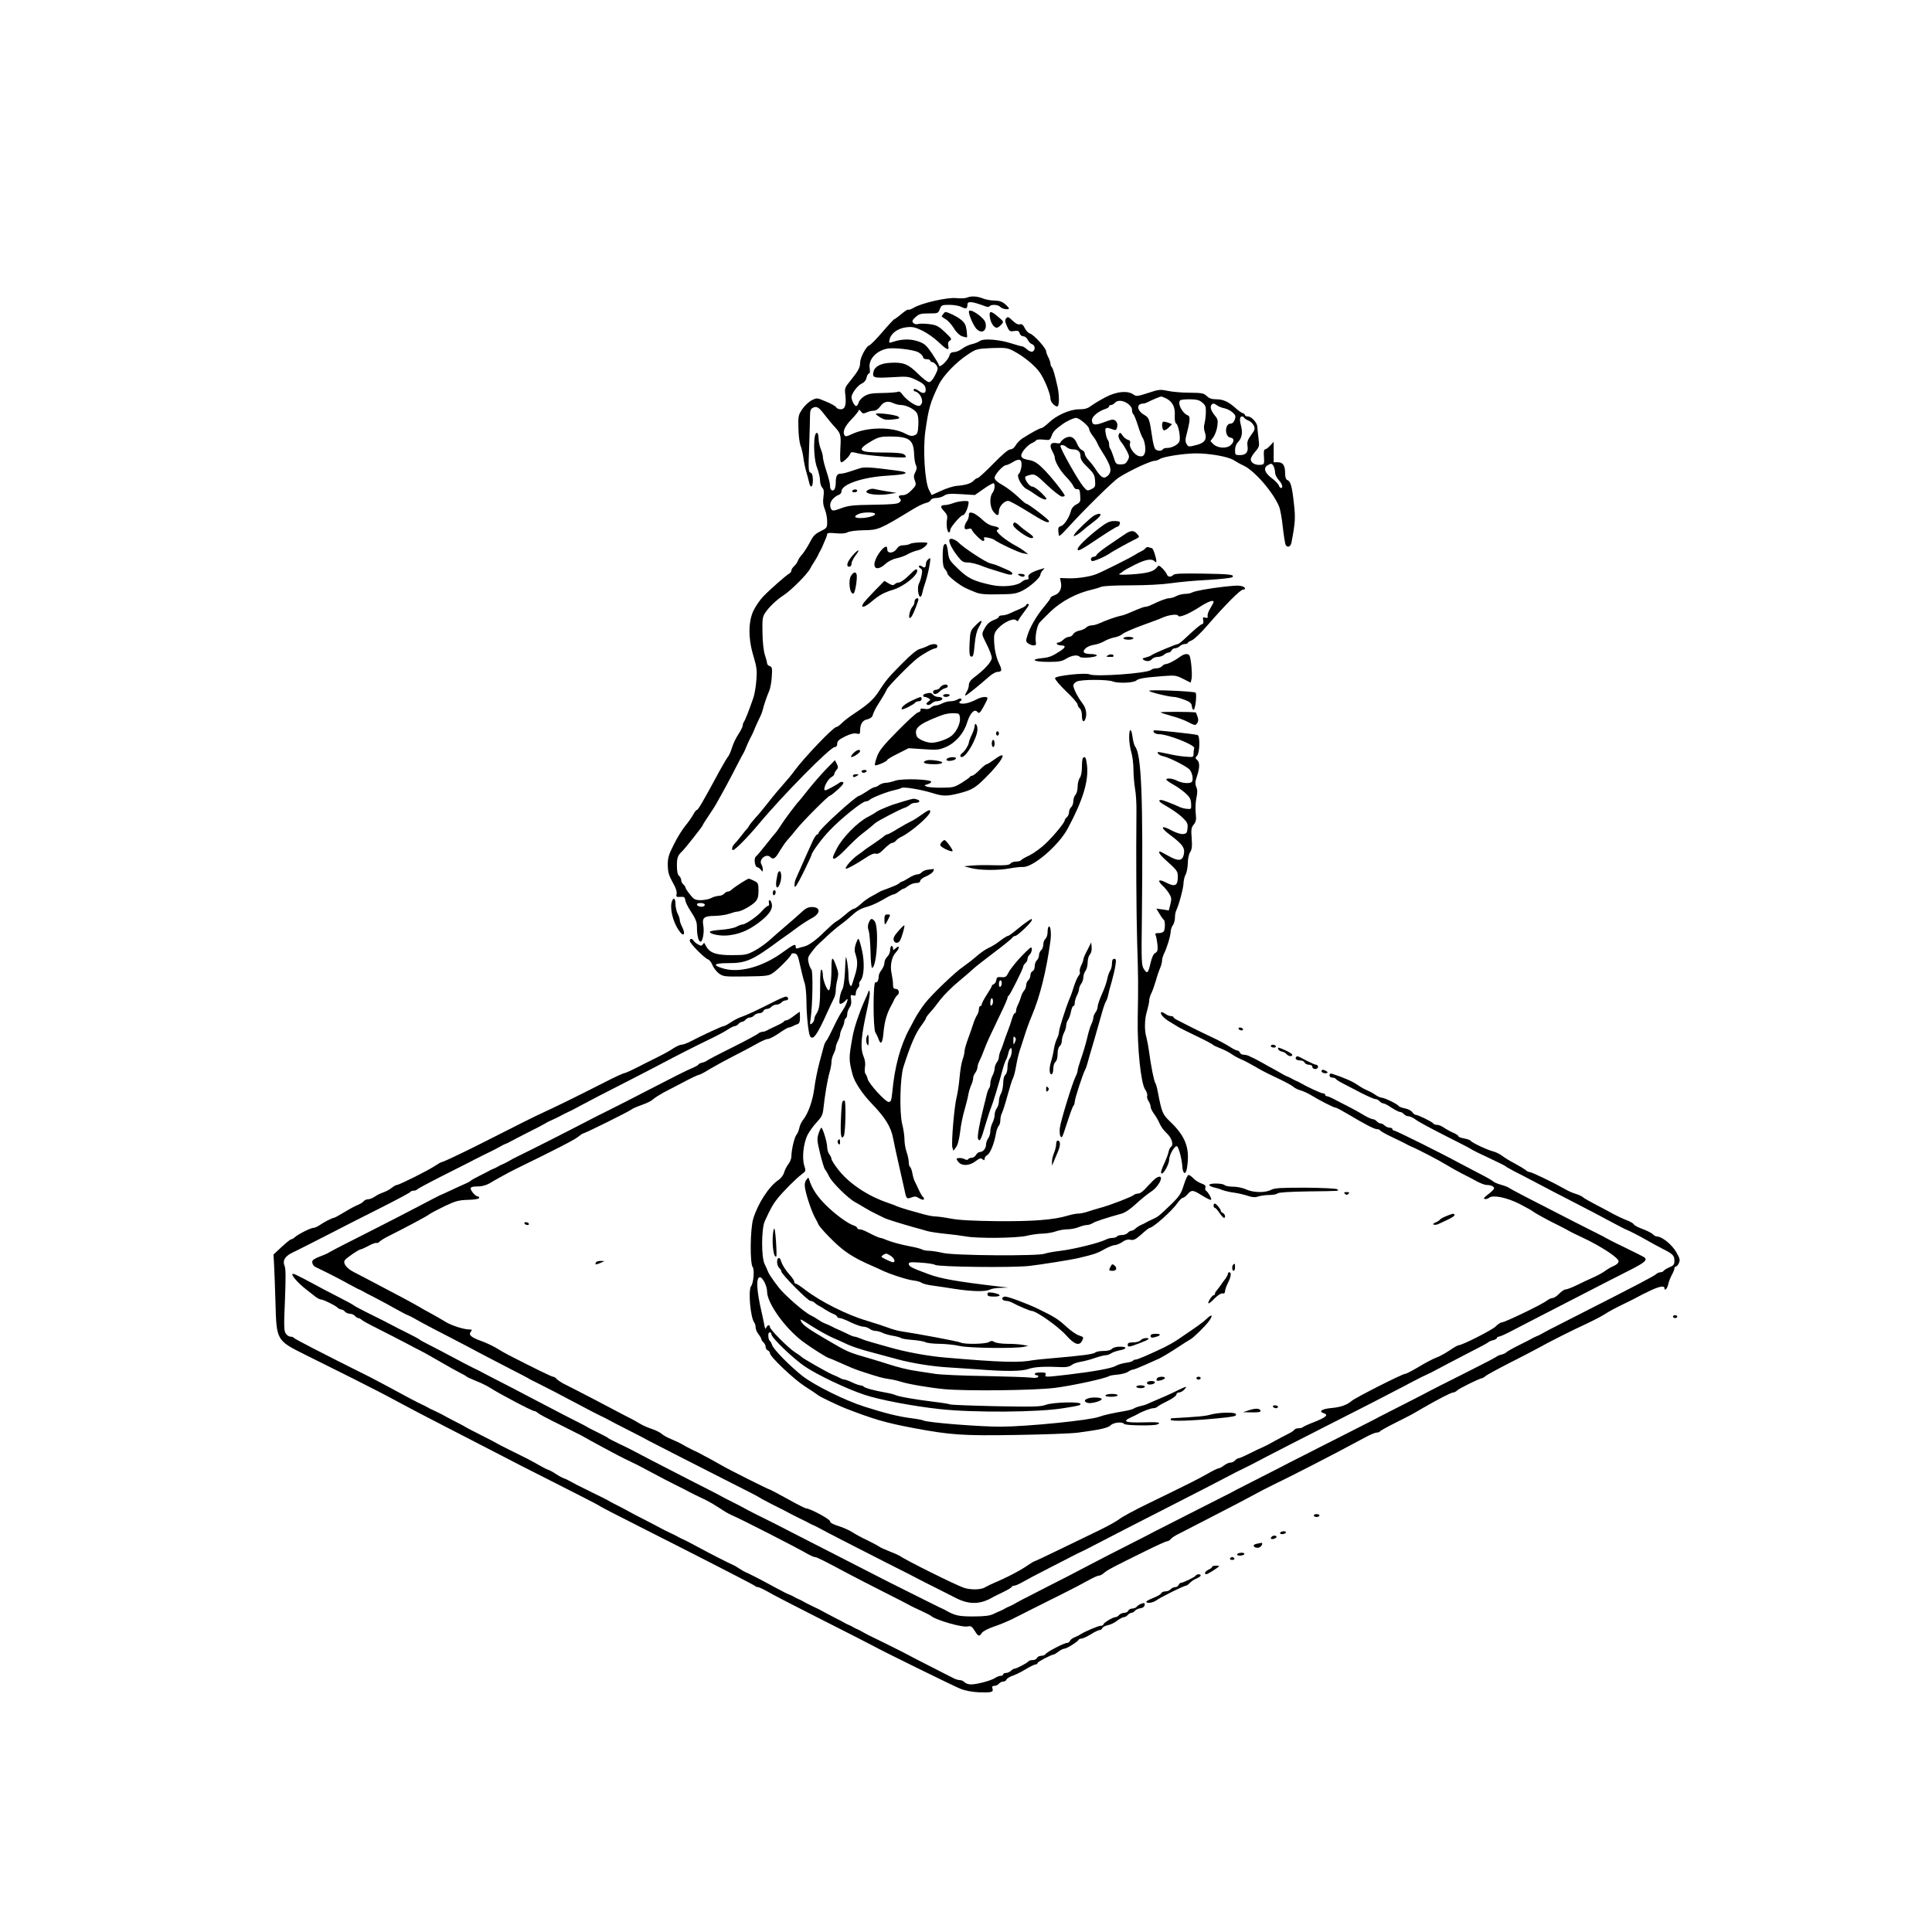 <?xml version="1.0" standalone="no"?>
<!DOCTYPE svg PUBLIC "-//W3C//DTD SVG 20010904//EN"
 "http://www.w3.org/TR/2001/REC-SVG-20010904/DTD/svg10.dtd">
<svg version="1.0" xmlns="http://www.w3.org/2000/svg"
 width="1350pt" height="1350pt" viewBox="0 0 1350 1350"
 preserveAspectRatio="xMidYMid meet">
<g transform="translate(0,1350) scale(0.1,-0.1)"
fill="#000000" stroke="none">
<path d="M6755 11420 c-11 -5 -45 -6 -75 -3 -63 6 -242 -35 -296 -68 -17 -10
-34 -16 -37 -13 -3 4 -25 -10 -48 -30 -24 -20 -46 -36 -49 -36 -4 0 -41 -40
-83 -89 -42 -49 -84 -92 -94 -95 -22 -8 -63 -86 -63 -122 0 -32 -13 -56 -66
-122 -41 -50 -43 -55 -37 -101 8 -70 -2 -101 -32 -101 -13 0 -28 6 -32 14 -4
8 -36 26 -71 40 -63 27 -64 27 -100 9 -20 -10 -50 -38 -66 -62 -28 -42 -29
-49 -27 -134 1 -50 8 -104 15 -121 7 -17 16 -56 20 -86 4 -30 13 -75 21 -100
7 -25 16 -57 19 -72 10 -44 26 -33 26 17 0 33 -5 47 -16 52 -15 5 -16 25 -10
177 3 94 6 192 6 218 0 36 4 50 19 58 28 14 42 6 86 -52 22 -28 47 -58 55 -67
56 -60 58 -65 52 -166 -3 -69 -2 -95 7 -95 14 0 56 40 63 61 4 12 12 12 54 1
52 -15 324 -36 333 -26 3 3 -2 12 -12 19 -13 9 -56 13 -149 13 -173 0 -188 17
-73 83 42 24 61 29 120 29 136 0 167 -21 172 -116 1 -36 7 -73 13 -84 8 -15 7
-27 -4 -49 -12 -23 -13 -34 -3 -60 10 -29 9 -33 -23 -66 -23 -24 -43 -35 -62
-35 -29 0 -35 -9 -18 -26 8 -8 6 -15 -6 -25 -13 -11 -57 -14 -181 -16 -140 -2
-172 -5 -224 -24 -51 -19 -62 -20 -70 -8 -22 35 3 82 54 102 9 3 17 14 17 24
1 49 148 99 320 109 115 7 152 16 113 28 -10 3 -75 12 -144 20 -95 12 -135 12
-160 4 -19 -6 -52 -17 -74 -24 -23 -8 -50 -14 -62 -14 -24 0 -33 -17 -33 -63
0 -18 -4 -38 -9 -46 -12 -18 -31 -5 -31 21 0 22 -5 43 -34 134 -9 29 -16 61
-16 72 0 11 -7 36 -15 55 -8 20 -15 52 -15 71 0 19 -4 37 -9 40 -29 18 -30
-171 -1 -244 11 -28 20 -67 20 -86 0 -20 7 -42 15 -51 12 -11 14 -27 9 -64 -5
-34 -2 -60 10 -89 9 -22 16 -60 16 -85 0 -43 -2 -45 -46 -67 -38 -18 -53 -34
-75 -78 -16 -30 -40 -68 -53 -83 -14 -15 -28 -36 -31 -46 -3 -10 -14 -26 -25
-36 -11 -10 -20 -24 -20 -31 0 -7 -6 -17 -14 -21 -23 -13 -137 -113 -183 -161
-24 -25 -54 -70 -69 -101 -36 -78 -36 -197 2 -319 22 -75 25 -96 19 -166 -3
-45 -13 -101 -22 -126 -29 -83 -57 -155 -65 -164 -4 -6 -8 -17 -8 -25 0 -9
-14 -36 -30 -61 -17 -25 -37 -67 -45 -94 -8 -27 -21 -56 -29 -65 -7 -9 -33
-52 -57 -96 -116 -215 -151 -275 -160 -275 -5 0 -16 -15 -25 -32 -10 -18 -34
-53 -55 -78 -21 -25 -57 -83 -80 -130 -37 -73 -43 -94 -43 -145 1 -49 7 -71
33 -118 22 -37 32 -66 29 -82 -5 -22 -2 -24 26 -22 26 2 32 -2 34 -22 2 -13
16 -43 30 -65 45 -69 52 -87 52 -126 0 -56 11 -100 25 -100 16 0 28 71 19 116
-9 51 7 64 80 64 33 1 79 7 101 15 22 8 48 15 57 15 25 0 100 41 126 69 17 19
22 36 22 77 0 49 -2 55 -30 69 -16 8 -33 15 -38 15 -10 0 -100 -58 -120 -77
-7 -7 -19 -13 -26 -13 -8 0 -19 -7 -26 -15 -7 -8 -24 -15 -39 -15 -14 -1 -37
-7 -51 -15 -14 -8 -46 -14 -71 -15 -41 0 -49 4 -77 39 -18 22 -32 44 -32 49 0
5 -7 15 -15 22 -8 7 -15 20 -15 30 0 10 -7 23 -15 30 -10 9 -15 31 -15 72 0
55 6 71 38 101 19 18 142 174 142 180 0 3 19 34 43 69 24 35 46 70 50 78 5 8
23 42 42 75 19 33 52 96 75 140 53 103 55 106 68 130 7 11 15 27 18 35 11 29
37 85 46 100 4 8 11 22 14 30 9 24 36 83 47 105 6 11 14 33 18 50 9 35 27 88
45 130 7 17 15 60 17 97 4 59 2 68 -14 73 -11 4 -19 13 -19 20 0 8 -7 34 -15
58 -9 26 -16 89 -17 153 -2 93 0 113 17 139 25 40 81 94 131 126 56 37 170
152 187 189 4 8 16 29 27 45 11 17 22 37 26 45 3 8 10 22 15 30 5 8 12 22 15
30 3 8 12 29 20 47 8 17 14 36 14 42 0 7 19 9 58 5 40 -4 67 -2 83 6 14 8 62
14 114 15 102 1 113 6 343 146 33 21 74 40 90 44 17 3 33 13 36 21 3 8 19 14
36 14 17 0 42 7 56 16 20 14 42 16 121 11 l95 -6 63 44 c34 24 65 41 69 38 11
-11 6 -47 -9 -67 -22 -29 -19 -98 6 -130 26 -34 39 -33 39 2 0 32 36 72 65 72
10 0 72 -34 138 -75 113 -71 147 -86 147 -66 0 10 -145 121 -158 121 -5 0 -31
22 -58 48 -27 26 -75 63 -106 81 -41 23 -58 39 -58 53 0 22 60 88 80 88 7 0
28 9 47 21 48 30 67 19 60 -33 -3 -22 -11 -44 -18 -49 -20 -12 18 -87 54 -106
17 -8 48 -28 70 -44 22 -16 49 -29 60 -29 16 0 11 9 -25 45 -25 25 -54 45 -65
45 -21 0 -60 57 -47 70 5 4 23 10 39 13 27 5 39 -3 113 -74 46 -43 92 -79 103
-79 10 0 19 3 19 6 0 14 -102 142 -152 190 -40 40 -63 53 -95 59 -62 10 -71
27 -38 71 15 19 39 41 54 47 14 6 29 16 32 21 4 5 27 7 51 4 44 -5 45 -4 57
28 10 29 25 44 77 81 27 20 77 43 93 43 22 0 91 -58 91 -76 0 -9 11 -30 24
-47 14 -18 30 -43 35 -57 6 -14 20 -38 31 -55 64 -98 74 -140 40 -170 -26 -23
-44 -14 -78 37 -15 24 -40 56 -55 72 -15 16 -27 37 -27 47 0 10 -9 20 -19 24
-11 3 -26 23 -35 45 -19 48 -51 60 -90 35 -14 -10 -26 -22 -26 -27 0 -6 -13
-8 -30 -4 -39 7 -50 -16 -27 -56 9 -17 17 -36 17 -43 0 -29 37 -93 78 -135 24
-25 48 -55 53 -68 5 -14 16 -22 26 -20 15 2 19 -6 21 -44 3 -43 1 -48 -27 -63
-19 -9 -33 -26 -37 -43 -11 -46 -48 -102 -70 -108 -17 -4 -21 -12 -19 -35 1
-16 4 -31 6 -34 3 -2 29 23 59 56 113 125 320 329 359 353 77 49 221 116 249
116 10 0 26 6 37 13 25 16 157 37 245 39 98 1 230 -22 270 -47 19 -12 51 -30
71 -39 77 -36 208 -189 247 -286 8 -19 20 -85 26 -146 7 -61 16 -116 20 -122
13 -21 34 -13 40 16 27 141 29 173 17 277 -13 118 -23 153 -46 161 -10 4 -15
20 -15 46 0 55 -15 78 -50 78 l-30 0 0 71 0 72 -25 -27 c-13 -14 -29 -26 -35
-26 -8 0 -11 -18 -8 -52 3 -51 2 -53 -24 -56 -36 -4 -68 14 -68 38 0 11 14 35
31 54 29 34 30 38 23 93 -4 32 -8 68 -8 80 -1 29 -41 73 -66 73 -11 0 -20 4
-20 9 0 5 -8 12 -18 15 -9 3 -32 19 -50 36 -48 43 -85 60 -133 60 -31 0 -50 6
-67 23 -21 20 -34 22 -120 23 -54 0 -122 6 -153 13 -53 11 -62 10 -137 -15
-75 -24 -82 -25 -103 -10 -40 28 -116 21 -191 -18 -37 -19 -82 -46 -101 -60
-27 -20 -45 -26 -87 -26 -64 0 -159 -42 -213 -95 -20 -19 -42 -35 -49 -36 -12
0 -67 -30 -135 -73 -16 -11 -37 -32 -46 -48 -10 -17 -24 -28 -37 -28 -14 0
-56 -35 -119 -100 -54 -55 -103 -100 -109 -100 -6 0 -19 -8 -29 -19 -20 -20
-55 -31 -119 -36 -22 -2 -71 -17 -107 -34 l-67 -30 -19 37 c-29 57 -43 284
-25 410 23 162 34 199 93 322 30 64 120 158 205 214 58 38 62 39 165 44 96 3
110 2 152 -20 68 -35 149 -100 184 -150 33 -46 75 -150 75 -184 0 -22 29 -54
48 -54 14 0 15 76 2 135 -20 90 -32 131 -41 140 -5 5 -9 16 -9 25 0 8 -7 28
-15 44 -8 15 -15 34 -15 41 0 22 -87 118 -114 125 -11 3 -27 20 -35 37 -12 24
-21 31 -35 27 -12 -4 -29 5 -50 25 -29 28 -34 30 -45 17 -10 -12 -9 -23 5 -55
16 -36 20 -39 50 -34 26 4 33 2 39 -16 3 -12 15 -21 26 -21 11 0 24 -11 31
-25 6 -13 19 -27 30 -30 22 -8 24 -43 2 -52 -8 -3 -25 4 -38 16 -12 11 -28 21
-34 21 -7 0 -38 9 -70 19 -84 28 -196 38 -224 19 -13 -9 -39 -19 -58 -23 -19
-4 -49 -18 -66 -31 -17 -13 -43 -24 -57 -24 -18 0 -28 -7 -32 -22 -12 -40 -75
-97 -75 -68 0 5 -21 40 -46 78 -42 61 -53 71 -99 87 -54 18 -112 17 -173 -3
-31 -10 -32 -10 -26 16 9 43 58 78 116 85 42 5 60 2 112 -23 33 -16 85 -52
114 -80 58 -56 77 -63 68 -26 -4 18 -1 28 11 36 16 9 12 16 -34 59 -46 43 -60
50 -108 56 -30 4 -65 5 -79 1 -15 -4 -28 0 -35 8 -10 11 -6 20 16 40 24 22 37
26 93 26 64 0 66 1 77 30 11 28 14 30 68 30 31 0 69 -7 84 -15 31 -16 41 -12
41 17 0 26 34 22 127 -13 13 -5 25 -4 28 1 10 15 61 12 75 -5 12 -14 60 -22
60 -10 0 3 -12 17 -27 30 -21 18 -40 24 -74 25 -26 0 -63 7 -82 15 -40 16 -81
18 -112 5z m-337 -382 c17 -11 32 -26 32 -34 0 -8 10 -14 25 -14 14 0 25 -4
25 -10 0 -5 6 -10 14 -10 7 0 20 -10 29 -22 13 -21 13 -27 -9 -70 -16 -31 -31
-48 -43 -48 -10 0 -44 26 -77 59 -67 67 -103 81 -190 76 -69 -3 -111 -25 -120
-61 -11 -44 0 -47 126 -40 113 7 119 6 174 -20 40 -19 58 -34 62 -51 10 -39
-11 -51 -45 -25 -19 14 -32 18 -36 11 -4 -6 2 -13 12 -15 31 -8 56 -59 43 -84
-8 -16 -17 -19 -33 -14 -30 9 -84 51 -103 80 -9 13 -21 21 -28 17 -6 -4 -54
-8 -106 -9 -78 -1 -101 -5 -130 -22 -19 -12 -37 -32 -40 -44 -3 -12 -10 -23
-16 -25 -11 -4 -34 38 -34 62 0 25 44 84 72 95 17 8 29 22 33 41 4 16 11 29
17 29 7 0 8 14 5 37 -10 59 42 119 118 136 46 11 190 -6 223 -25z m1731 -322
c44 -23 63 -60 60 -117 -2 -34 2 -53 10 -59 15 -9 31 -93 23 -122 -6 -23 -51
-48 -86 -48 -14 0 -28 -4 -31 -10 -9 -14 -41 -12 -53 3 -6 7 -16 44 -21 83
-19 127 -21 135 -57 156 -51 30 -55 77 -6 78 7 0 20 4 30 9 33 17 87 40 95 40
4 1 21 -6 36 -13z m252 -29 c23 -19 26 -29 25 -72 -1 -27 -6 -62 -10 -77 -5
-16 -4 -41 3 -58 16 -48 1 -73 -53 -88 -61 -16 -63 -16 -76 8 -8 14 -8 32 0
59 25 96 29 132 11 138 -39 14 -76 85 -54 106 3 4 34 7 67 7 48 -1 67 -5 87
-23z m-2106 -17 c37 0 93 -28 111 -55 9 -15 13 -42 11 -85 -3 -56 -7 -64 -28
-72 -17 -7 -33 -4 -59 10 -95 52 -273 50 -383 -4 -30 -14 -40 -16 -46 -5 -15
24 2 63 50 112 27 28 49 56 49 62 0 7 7 3 15 -7 13 -17 18 -18 40 -8 14 7 37
12 50 12 15 0 31 11 45 29 24 35 54 42 92 24 15 -7 39 -13 53 -13z m1586 9
c18 -13 29 -29 29 -44 0 -13 4 -26 9 -29 5 -3 19 -38 32 -78 12 -40 27 -78 32
-85 16 -22 26 -85 16 -110 -7 -19 -15 -24 -36 -21 -33 4 -76 62 -67 90 4 14 0
21 -15 25 -11 3 -28 16 -37 30 -12 19 -18 22 -24 13 -10 -16 -3 -37 19 -65 9
-11 25 -37 36 -58 17 -35 18 -41 4 -65 -11 -21 -22 -27 -48 -27 -32 0 -35 3
-50 52 -9 28 -20 55 -24 59 -4 4 -7 17 -7 29 0 11 -4 25 -9 31 -5 5 -12 26
-15 47 -8 41 1 45 48 27 23 -8 26 -7 32 15 8 32 -13 58 -40 52 -12 -3 -41 -13
-65 -22 -53 -19 -71 -14 -71 20 0 25 46 63 98 79 12 4 22 12 22 17 0 5 6 9 14
9 7 0 19 7 26 15 18 21 57 19 91 -6z m624 -12 c11 -8 34 -17 51 -20 17 -3 42
-16 56 -28 22 -20 24 -27 16 -51 -6 -18 -17 -28 -29 -28 -42 0 -43 -92 -1 -98
28 -4 28 -29 0 -54 -28 -24 -91 -20 -120 9 l-20 21 21 28 c11 16 24 50 27 76
6 41 3 51 -20 78 -25 31 -33 60 -19 73 9 10 16 9 38 -6z m190 -88 c4 -5 18
-14 31 -19 13 -5 29 -21 35 -34 10 -21 8 -30 -19 -66 -24 -34 -29 -48 -25 -76
7 -43 -10 -64 -53 -64 -32 0 -34 2 -34 35 0 22 8 43 20 55 28 28 35 67 21 118
-11 43 -8 62 9 62 5 0 12 -5 15 -11z m-1241 -204 c8 -8 27 -15 43 -15 36 0 53
-16 53 -50 0 -17 12 -38 33 -58 61 -60 66 -68 69 -112 3 -40 0 -45 -26 -58
-28 -14 -30 -13 -57 19 -36 43 -159 261 -159 282 0 12 28 8 44 -8z m1446 -134
c5 -11 10 -31 10 -44 0 -13 11 -36 25 -51 25 -27 33 -56 16 -56 -5 0 -12 8
-15 18 -4 10 -26 34 -51 52 -48 36 -59 71 -27 89 24 15 30 14 42 -8z m-2786
-330 c9 -13 -50 -31 -101 -31 -46 0 -50 14 -9 30 28 12 103 12 110 1z m-1190
-2730 c3 -5 -1 -11 -9 -15 -18 -6 -45 2 -45 15 0 12 47 12 54 0z"/>
<path d="M8126 10552 c-10 -10 -6 -51 5 -58 6 -3 22 4 35 18 l24 24 -29 11
c-17 6 -32 8 -35 5z"/>
<path d="M6120 10607 c0 -3 15 -14 33 -25 25 -15 43 -18 86 -13 48 5 52 8 37
20 -16 13 -156 30 -156 18z"/>
<path d="M6770 11322 c0 -26 35 -103 55 -122 38 -36 74 -9 61 45 -10 38 -116
109 -116 77z"/>
<path d="M6590 11305 c-7 -9 -11 -17 -9 -18 2 -2 15 -10 29 -19 14 -8 39 -36
55 -61 17 -29 40 -50 58 -57 17 -5 32 -9 34 -7 2 2 0 25 -3 51 -6 38 -13 52
-43 75 -28 22 -89 51 -106 51 -2 0 -8 -7 -15 -15z"/>
<path d="M6917 11283 c6 -40 28 -73 48 -73 7 0 20 9 31 21 19 21 19 21 -21 55
-53 45 -65 44 -58 -3z"/>
<path d="M6072 10079 c-59 -23 36 -46 133 -32 l60 9 -70 11 c-38 6 -77 14 -85
16 -8 3 -25 2 -38 -4z"/>
<path d="M5955 10070 c-3 -5 3 -10 14 -10 12 0 21 5 21 10 0 6 -6 10 -14 10
-8 0 -18 -4 -21 -10z"/>
<path d="M6660 9984 c-19 -7 -44 -13 -56 -13 -34 -1 -36 -13 -8 -42 22 -23 26
-35 21 -61 -6 -40 2 -88 14 -88 5 0 9 8 9 18 0 17 73 102 88 102 11 0 29 32
37 68 7 32 6 32 -32 31 -21 -1 -54 -7 -73 -15z"/>
<path d="M6770 9899 c0 -13 -7 -33 -15 -43 -8 -11 -15 -28 -15 -39 0 -15 5
-18 25 -13 14 4 25 2 25 -3 0 -14 66 -81 80 -81 7 0 10 7 7 15 -5 11 0 13 26
8 18 -3 37 -10 43 -14 30 -23 170 -89 202 -95 l37 -7 -25 20 c-14 11 -43 30
-65 41 -71 38 -146 101 -127 109 23 9 12 20 -25 27 -25 4 -52 19 -79 45 -23
22 -53 43 -68 47 -22 5 -26 3 -26 -17z"/>
<path d="M7644 9897 c-28 -17 -123 -108 -136 -130 -9 -17 -7 -17 13 -6 13 6
32 21 43 31 12 11 45 38 74 59 51 39 65 59 40 59 -7 -1 -22 -6 -34 -13z"/>
<path d="M7680 9809 c-82 -63 -150 -129 -150 -146 0 -19 23 -7 152 80 63 42
120 77 126 77 12 0 23 26 15 34 -4 3 -22 6 -42 5 -27 0 -52 -12 -101 -50z"/>
<path d="M7080 9831 c0 -20 100 -91 127 -91 23 0 14 14 -24 40 -20 14 -48 35
-61 48 -30 27 -42 28 -42 3z"/>
<path d="M7854 9763 c-21 -14 -72 -49 -112 -76 -41 -28 -76 -56 -79 -64 -3 -7
-11 -13 -18 -13 -20 0 -30 -21 -15 -30 10 -6 99 33 135 60 13 9 121 69 160 88
41 20 40 19 20 42 -24 27 -45 25 -91 -7z"/>
<path d="M6635 9730 c-8 -14 14 -61 53 -112 30 -39 42 -48 68 -48 29 0 74 -11
119 -30 11 -5 45 -16 75 -25 30 -9 68 -21 85 -26 47 -14 54 7 9 27 -21 9 -52
23 -69 30 -16 7 -42 15 -56 18 -29 6 -179 104 -217 141 -25 25 -59 38 -67 25z"/>
<path d="M6360 9700 c-8 -5 -29 -10 -46 -10 -23 0 -36 -7 -48 -25 -21 -32 -66
-35 -66 -5 0 11 -3 20 -7 20 -28 -1 -83 -84 -83 -124 0 -37 36 -35 79 5 20 18
51 33 76 38 24 5 59 17 77 28 19 11 50 23 69 27 29 5 69 35 69 51 0 9 -105 5
-120 -5z"/>
<path d="M6594 9689 c-4 -7 -7 -43 -7 -81 0 -49 5 -73 17 -86 9 -10 16 -23 16
-29 0 -17 92 -89 140 -108 8 -4 33 -14 55 -23 30 -13 67 -17 160 -15 107 1
125 4 170 26 54 28 125 91 125 112 0 8 8 21 17 31 16 16 16 16 -7 9 -69 -20
-100 -39 -94 -57 4 -13 0 -18 -12 -18 -10 0 -25 -7 -35 -16 -32 -29 -135 -39
-214 -21 -122 27 -160 45 -229 111 -62 60 -66 66 -72 120 -7 54 -15 68 -30 45z"/>
<path d="M8005 9670 c-4 -6 -17 -16 -28 -21 -12 -5 -35 -18 -52 -29 -32 -20
-223 -116 -265 -132 -45 -18 -134 -31 -194 -29 l-59 2 6 -30 c9 -42 -9 -78
-44 -90 -16 -5 -29 -14 -29 -20 0 -5 -21 -33 -46 -63 -50 -59 -99 -143 -116
-202 -11 -34 -10 -40 7 -52 10 -8 27 -14 38 -14 15 0 18 5 15 25 -7 33 8 111
24 132 7 9 42 44 77 78 75 73 184 131 291 155 19 4 48 13 63 19 17 7 98 11
209 11 108 0 221 6 282 15 55 8 172 19 259 23 87 5 163 14 168 19 18 18 -16
22 -213 25 -139 2 -190 0 -199 -9 -18 -18 -39 -16 -46 5 -4 9 -18 28 -31 41
-25 23 -25 23 -41 3 -22 -27 -70 -39 -181 -46 -73 -4 -90 -2 -75 6 11 6 22 14
25 18 3 3 38 23 78 43 76 38 119 46 140 25 9 -9 12 -9 12 1 0 24 -23 91 -31
91 -4 0 -14 3 -22 6 -8 3 -18 0 -22 -6z"/>
<path d="M5957 9618 c-38 -44 -48 -78 -22 -78 8 0 15 9 15 21 0 11 12 36 26
55 39 50 24 51 -19 2z"/>
<path d="M6482 9588 c-7 -7 -12 -19 -12 -28 0 -24 -11 -32 -27 -18 -7 6 -17 8
-21 4 -4 -4 0 -12 9 -17 13 -7 15 -17 9 -46 -3 -21 -12 -48 -19 -61 -13 -24
-5 -92 10 -92 5 0 11 12 14 28 3 15 10 41 16 57 22 61 47 185 37 185 -2 0 -9
-5 -16 -12z"/>
<path d="M6353 9481 c-28 -28 -60 -51 -70 -51 -11 0 -24 -5 -31 -12 -10 -10
-19 -8 -42 5 l-30 18 -70 -71 c-38 -39 -74 -79 -80 -90 -17 -31 10 -25 56 13
59 50 89 66 157 87 74 23 172 102 166 134 -3 16 -13 10 -56 -33z"/>
<path d="M5947 9477 c-22 -34 -9 -133 17 -124 12 4 29 113 21 135 -7 19 -21
15 -38 -11z"/>
<path d="M7120 9480 c20 -13 40 -13 40 0 0 6 -12 10 -27 10 -22 0 -25 -2 -13
-10z"/>
<path d="M8550 9400 c-103 -12 -200 -29 -220 -40 -10 -6 -34 -10 -52 -10 -18
-1 -44 -7 -58 -15 -14 -8 -35 -14 -47 -15 -22 0 -67 -17 -126 -46 -16 -8 -35
-14 -42 -14 -13 0 -36 -9 -120 -45 -16 -7 -41 -16 -55 -18 -30 -6 -103 -32
-147 -52 -17 -8 -42 -15 -56 -15 -13 0 -30 -7 -37 -15 -7 -8 -27 -17 -46 -21
-19 -3 -39 -15 -45 -25 -5 -11 -19 -19 -29 -19 -11 0 -29 -9 -40 -20 -11 -11
-27 -20 -36 -20 -8 0 -12 -4 -9 -10 3 -5 17 -10 31 -10 32 0 31 -13 -3 -36
-59 -39 -80 -48 -133 -53 -86 -9 -56 -26 45 -26 76 0 96 4 126 23 39 23 78 29
95 12 13 -13 126 -1 118 11 -3 5 -23 9 -44 9 -21 0 -42 5 -45 11 -12 18 25 47
68 53 24 4 57 15 74 26 17 10 49 22 70 26 21 3 47 15 58 25 11 9 72 36 135 59
63 23 129 47 145 55 42 19 103 26 107 13 6 -17 73 11 148 59 59 39 100 54 100
37 0 -4 -10 -23 -22 -43 -13 -20 -21 -44 -20 -54 3 -15 -1 -17 -16 -13 -16 6
-19 3 -14 -19 2 -14 0 -25 -5 -25 -10 0 -49 -32 -121 -100 -23 -22 -46 -40
-50 -40 -13 0 -170 -66 -184 -77 -7 -6 -26 -13 -42 -17 -23 -6 -27 -9 -15 -17
21 -13 45 -11 59 6 7 8 25 15 41 15 15 0 34 7 43 15 8 8 22 15 31 15 8 0 18 7
21 15 4 8 14 15 24 15 10 0 25 7 34 15 8 8 24 15 35 15 12 0 21 4 21 8 0 4 13
12 28 18 16 6 67 55 114 110 118 136 225 244 243 244 23 0 18 17 -7 24 -25 6
-34 6 -128 -4z"/>
<path d="M6397 9313 c-4 -3 -7 -13 -7 -21 0 -9 -6 -23 -14 -31 -19 -22 -32
-85 -16 -79 11 3 35 57 56 121 5 17 -6 23 -19 10z"/>
<path d="M7170 9272 c0 -5 -19 -16 -42 -26 -24 -10 -56 -25 -72 -32 -16 -8
-40 -14 -53 -14 -12 0 -23 -4 -23 -9 0 -5 -12 -14 -27 -20 -39 -14 -57 -31
-77 -69 -17 -33 -17 -34 18 -103 20 -39 36 -82 36 -96 0 -26 -48 -80 -123
-136 -25 -19 -37 -36 -37 -53 0 -13 -7 -36 -16 -49 -9 -14 -12 -25 -8 -25 8 0
87 63 171 137 18 15 41 28 52 28 33 1 35 12 11 61 -22 48 -34 108 -34 176 0
29 7 46 33 72 40 41 104 69 121 52 9 -8 14 -8 17 1 2 6 20 32 39 57 36 48 40
56 24 56 -5 0 -10 -4 -10 -8z"/>
<path d="M6812 9125 c-31 -32 -33 -39 -37 -119 -3 -54 -1 -87 6 -91 18 -12 23
3 30 86 5 52 14 91 28 115 34 57 23 61 -27 9z"/>
<path d="M7850 9040 c0 -5 16 -10 35 -10 19 0 35 5 35 10 0 6 -16 10 -35 10
-19 0 -35 -4 -35 -10z"/>
<path d="M6480 8985 c-14 -7 -38 -16 -53 -20 -17 -3 -62 -39 -115 -93 -99 -99
-122 -126 -168 -198 -38 -59 -74 -93 -169 -156 -39 -25 -81 -58 -94 -72 -14
-14 -30 -26 -37 -26 -21 0 -226 -215 -293 -306 -15 -22 -50 -64 -77 -94 -27
-30 -74 -86 -104 -125 -30 -38 -70 -87 -90 -108 -19 -21 -39 -46 -44 -55 -5
-10 -12 -19 -15 -22 -4 -3 -22 -25 -41 -50 -19 -25 -40 -49 -46 -55 -17 -15
-25 -45 -12 -45 14 0 103 90 179 181 170 204 501 539 532 539 11 0 17 8 17 23
0 19 12 29 55 51 37 18 63 24 80 20 22 -5 25 -3 25 19 0 47 17 74 49 80 18 4
34 15 37 24 9 27 22 55 44 88 28 44 48 78 58 100 11 23 164 178 212 215 41 32
111 70 127 70 7 0 13 7 13 15 0 19 -37 19 -70 0z"/>
<path d="M7740 8920 c-15 -10 -13 -10 35 -10 3 0 5 3 6 8 0 11 -25 13 -41 2z"/>
<path d="M8249 8913 c-38 -28 -86 -53 -102 -53 -8 0 -20 -7 -27 -15 -7 -8 -24
-15 -39 -15 -15 0 -32 -5 -38 -11 -24 -24 -392 -50 -430 -31 -27 13 -235 -9
-241 -26 -2 -8 32 -49 77 -92 45 -42 81 -84 81 -93 0 -8 7 -20 15 -27 9 -7 15
-29 15 -51 0 -40 13 -52 24 -23 13 33 5 77 -20 109 -33 43 -64 104 -64 126 0
8 11 21 25 27 33 15 215 15 252 0 36 -14 144 -10 163 7 16 14 58 21 190 31 80
6 89 5 138 -20 l52 -26 6 26 c6 25 -2 132 -13 160 -7 19 -35 18 -64 -3z"/>
<path d="M6590 8713 c-8 -3 -19 -12 -23 -19 -4 -8 -17 -14 -27 -14 -11 0 -20
-7 -20 -15 0 -21 26 -19 47 4 10 10 27 20 37 22 11 2 19 8 19 14 -2 12 -14 15
-33 8z"/>
<path d="M8030 8673 c0 -9 141 -43 175 -43 11 0 43 -9 70 -19 40 -15 51 -24
53 -45 2 -14 7 -26 12 -26 12 0 25 110 14 120 -12 10 -324 23 -324 13z"/>
<path d="M6468 8653 c-21 -5 -24 -23 -5 -23 6 0 19 -5 27 -10 13 -8 12 -11 -4
-23 -14 -10 -16 -16 -7 -21 7 -5 20 -1 30 8 10 9 25 16 33 16 26 0 48 11 42
21 -3 5 -16 9 -28 9 -13 0 -29 7 -36 15 -13 15 -21 16 -52 8z"/>
<path d="M6590 8640 c0 -5 9 -10 19 -10 11 0 23 5 26 10 4 6 -5 10 -19 10 -14
0 -26 -4 -26 -10z"/>
<path d="M6375 8606 c-50 -23 -83 -51 -73 -62 6 -6 85 34 94 47 3 5 14 9 25 9
10 0 19 7 19 15 0 20 -5 19 -65 -9z"/>
<path d="M6820 8611 c-19 -10 -50 -22 -67 -25 -37 -8 -64 1 -42 15 7 4 10 11
6 16 -4 4 -17 2 -27 -5 -11 -7 -33 -12 -49 -12 -16 0 -42 -7 -57 -15 -16 -8
-37 -15 -47 -15 -10 0 -25 -7 -33 -15 -10 -9 -25 -12 -45 -8 -22 4 -29 2 -27
-8 2 -7 -6 -15 -17 -17 -11 -2 -76 -61 -145 -132 -103 -104 -128 -137 -143
-180 -10 -28 -16 -54 -13 -57 7 -7 86 27 86 37 0 4 33 24 74 44 l75 38 103 -7
c95 -7 109 -5 157 15 69 30 126 96 149 172 21 67 52 98 72 73 11 -13 17 -8 41
34 16 28 29 55 29 61 0 16 -42 12 -80 -9z m-112 -128 c4 -40 -28 -104 -65
-129 -33 -23 -98 -44 -134 -44 -37 0 -95 26 -103 45 -21 55 10 83 149 138 47
19 79 25 120 23 26 -1 30 -5 33 -33z"/>
<path d="M8110 8522 c8 -5 44 -16 80 -26 36 -9 87 -28 113 -42 46 -24 50 -24
62 -8 9 13 10 26 3 46 -6 15 -11 28 -11 29 -13 6 -258 7 -247 1z"/>
<path d="M6810 8423 c-1 -10 -9 -36 -20 -58 -11 -22 -19 -46 -20 -53 0 -16
-31 -65 -47 -75 -15 -10 -17 -27 -3 -27 33 0 110 136 110 194 0 35 -20 53 -20
19z"/>
<path d="M7890 8347 c0 -30 7 -76 15 -103 8 -27 15 -80 15 -119 0 -38 5 -99
11 -135 7 -36 11 -110 10 -165 -3 -301 -1 -708 5 -910 8 -255 8 -288 4 -525
-4 -211 22 -461 52 -503 11 -16 17 -35 14 -43 -3 -9 1 -25 9 -37 8 -12 15 -30
15 -40 0 -10 11 -33 24 -50 13 -18 31 -48 39 -68 8 -20 31 -51 51 -69 35 -33
49 -81 27 -95 -5 -3 -12 -18 -16 -35 -3 -16 -15 -46 -24 -67 -26 -54 -34 -83
-23 -83 16 0 52 68 52 98 1 38 44 107 57 90 13 -17 32 -93 35 -142 4 -52 24
-57 32 -9 22 138 -7 220 -118 326 -53 51 -58 63 -86 209 -5 27 -12 54 -17 60
-10 16 -30 118 -43 213 -5 39 -14 86 -19 105 -15 49 -14 128 4 186 8 27 15 59
15 71 0 12 6 34 14 50 8 15 22 55 32 88 9 33 23 74 31 92 7 17 13 40 13 51 0
11 6 33 14 49 21 42 46 125 46 153 1 14 7 34 15 44 8 11 15 35 15 53 0 18 4
41 9 51 18 36 51 158 51 192 1 19 7 46 15 60 8 14 14 49 15 78 0 31 7 63 16
77 13 20 15 41 11 97 -5 62 -3 76 15 97 16 21 18 35 13 81 -3 30 -1 77 5 104
8 37 8 57 -1 77 -9 23 -8 38 5 75 20 60 20 98 1 114 -14 12 -14 15 0 30 19 21
21 139 3 144 -30 8 -300 37 -305 32 -11 -10 9 -26 34 -26 63 0 255 -76 248
-98 -3 -8 -5 -25 -5 -39 0 -24 -2 -25 -57 -20 -32 2 -87 11 -123 20 -36 8 -67
13 -69 12 -8 -9 12 -24 40 -30 41 -9 162 -71 181 -92 19 -22 28 -67 17 -85
-10 -16 -70 -12 -107 8 -29 15 -72 19 -72 7 0 -5 21 -20 48 -35 26 -14 64 -41
85 -60 30 -27 38 -41 40 -73 2 -39 1 -40 -28 -37 -16 1 -39 7 -50 12 -65 29
-119 50 -131 50 -28 0 -13 -16 48 -50 33 -19 79 -52 100 -72 34 -33 39 -43 36
-75 -3 -33 -7 -38 -30 -41 -16 -2 -48 8 -77 23 -81 44 -89 26 -14 -30 87 -65
104 -90 95 -135 -10 -47 -38 -50 -107 -11 -30 17 -57 31 -60 31 -14 0 -1 -22
32 -52 91 -82 93 -85 93 -126 0 -61 -20 -71 -80 -40 -55 29 -67 17 -24 -23 14
-13 34 -37 44 -54 16 -26 17 -37 8 -74 l-11 -43 -43 7 -44 6 21 -35 c12 -20
25 -39 30 -42 10 -6 12 -54 3 -78 -4 -10 -18 -16 -36 -16 -25 0 -29 -3 -22
-17 4 -10 9 -39 12 -65 3 -38 0 -48 -15 -57 -13 -6 -24 -30 -33 -68 -17 -74
-23 -80 -46 -46 -18 26 -19 47 -15 363 9 837 -3 1139 -47 1193 -6 7 -14 36
-18 65 -9 68 -24 67 -24 -1z"/>
<path d="M6960 8375 c0 -8 5 -15 10 -15 6 0 10 7 10 15 0 8 -4 15 -10 15 -5 0
-10 -7 -10 -15z"/>
<path d="M6930 8305 c0 -14 5 -25 10 -25 6 0 10 11 10 25 0 14 -4 25 -10 25
-5 0 -10 -11 -10 -25z"/>
<path d="M5961 8235 c-13 -14 -18 -25 -12 -25 16 0 61 30 61 41 0 17 -25 9
-49 -16z"/>
<path d="M6950 8194 c-25 -18 -50 -34 -55 -34 -6 0 -29 -18 -50 -40 -21 -22
-45 -40 -51 -40 -7 0 -14 -4 -16 -8 -1 -4 -28 -23 -58 -42 -51 -31 -61 -34
-140 -34 -47 -1 -94 3 -105 8 -19 8 -19 9 4 15 14 4 26 11 28 17 6 19 -202 26
-251 9 -22 -8 -53 -15 -67 -15 -14 0 -34 -7 -45 -15 -10 -8 -24 -15 -31 -15
-7 0 -32 -13 -56 -30 -25 -16 -48 -30 -52 -30 -23 0 -285 -239 -285 -260 0 -6
-4 -10 -9 -10 -5 0 -19 -19 -30 -42 -30 -65 -81 -180 -93 -208 -6 -14 -17 -39
-25 -56 -8 -17 -13 -42 -11 -55 2 -18 17 5 61 93 31 64 57 119 57 122 0 18 70
114 128 174 80 84 227 202 251 202 9 0 22 5 29 12 14 14 123 57 173 67 19 4
41 11 48 15 15 10 137 -11 215 -35 72 -23 101 -24 185 -3 90 23 115 37 186
108 124 123 164 204 65 130z"/>
<path d="M6621 8201 c-20 -13 3 -23 34 -15 14 3 25 10 25 15 0 11 -41 11 -59
0z"/>
<path d="M7567 8203 c-4 -3 -7 -32 -7 -63 0 -34 -6 -64 -15 -76 -8 -10 -15
-38 -15 -61 0 -23 -7 -48 -15 -57 -8 -8 -15 -28 -15 -44 0 -16 -7 -35 -15 -42
-8 -7 -15 -23 -15 -35 0 -12 -7 -28 -15 -35 -8 -7 -15 -16 -15 -21 0 -16 -71
-103 -131 -161 -33 -32 -84 -69 -114 -84 -30 -14 -57 -29 -60 -35 -4 -5 -19
-9 -34 -9 -16 0 -34 -6 -40 -14 -10 -11 -35 -14 -114 -12 -56 2 -126 1 -156
-2 l-55 -5 50 -13 c61 -16 190 -17 269 -2 33 6 75 11 94 10 71 -2 250 152 312
269 107 199 148 336 134 445 -6 51 -13 63 -28 47z"/>
<path d="M5774 8127 c-33 -34 -87 -96 -120 -137 -32 -41 -65 -81 -71 -88 -24
-25 -100 -127 -126 -168 -14 -22 -31 -47 -39 -55 -7 -8 -38 -45 -68 -84 -30
-38 -61 -75 -69 -81 -15 -12 -6 -74 11 -74 6 0 17 -8 24 -17 13 -17 13 -17 14
2 0 11 -4 26 -9 34 -22 34 33 81 62 52 20 -20 35 -11 65 42 17 28 41 63 54 77
13 14 41 47 63 75 45 57 223 235 234 235 5 0 30 20 56 43 32 30 44 46 36 51
-7 4 -18 3 -25 -3 -7 -6 -34 -22 -60 -36 -37 -20 -46 -21 -46 -9 0 24 29 73
50 84 11 6 20 16 20 22 0 6 7 19 15 28 13 14 13 21 2 43 l-13 25 -60 -61z"/>
<path d="M6462 8181 c-20 -12 9 -21 68 -21 59 0 74 15 22 24 -50 8 -74 7 -90
-3z"/>
<path d="M6020 8110 c0 -5 6 -10 14 -10 8 0 18 5 21 10 3 6 -3 10 -14 10 -12
0 -21 -4 -21 -10z"/>
<path d="M5960 8080 c0 -13 11 -13 30 0 12 8 11 10 -7 10 -13 0 -23 -4 -23
-10z"/>
<path d="M6315 7901 c-33 -10 -69 -21 -80 -25 -65 -25 -102 -41 -115 -52 -8
-6 -33 -21 -55 -32 -73 -37 -179 -145 -218 -222 -31 -61 -33 -70 -17 -70 9 0
47 31 83 70 37 38 86 85 110 103 45 34 65 51 92 75 18 16 173 97 205 107 13 4
30 14 38 21 7 8 24 14 37 14 32 0 40 16 12 24 -26 7 -18 8 -92 -13z"/>
<path d="M6435 7804 c-27 -20 -59 -39 -71 -44 -11 -5 -51 -27 -88 -49 -36 -23
-70 -41 -75 -41 -5 0 -16 -6 -23 -12 -7 -7 -40 -31 -73 -53 -33 -22 -65 -44
-71 -50 -6 -5 -22 -17 -34 -25 -46 -30 -106 -100 -87 -100 11 0 79 38 130 72
39 27 64 37 77 33 14 -5 30 5 59 34 22 23 47 41 54 41 8 0 21 7 28 16 7 9 22
20 34 25 68 32 205 150 205 178 0 17 -11 13 -65 -25z"/>
<path d="M6582 7618 c-7 -7 -12 -17 -12 -23 0 -14 77 -51 86 -42 6 6 -46 77
-56 77 -4 0 -11 -5 -18 -12z"/>
<path d="M6483 7423 c-17 -2 -37 -11 -43 -19 -7 -8 -21 -14 -31 -14 -11 0 -37
-11 -59 -25 -22 -14 -43 -25 -47 -25 -3 0 -14 -6 -22 -14 -9 -7 -41 -21 -71
-32 -30 -10 -62 -23 -70 -29 -8 -5 -31 -18 -50 -28 -20 -10 -53 -33 -73 -52
-21 -19 -43 -35 -50 -35 -7 0 -28 -14 -47 -30 -44 -37 -49 -42 -80 -61 -14 -9
-47 -39 -75 -66 -63 -63 -113 -99 -147 -107 -14 -3 -33 -9 -42 -12 -11 -4 -16
-1 -16 11 0 23 -13 17 -96 -43 -138 -99 -298 -142 -408 -110 -82 24 -70 38 33
38 126 0 169 19 363 163 9 6 26 19 38 27 12 8 48 34 80 58 32 24 78 53 102 66
65 34 64 80 -3 78 -23 0 -44 -12 -73 -40 -23 -21 -70 -63 -106 -93 -35 -30
-85 -73 -110 -96 -25 -23 -72 -57 -105 -75 -56 -30 -67 -32 -160 -32 -107 -1
-154 15 -179 59 -6 11 -12 22 -14 25 -2 2 -7 -2 -11 -9 -7 -11 -13 -11 -32 -1
-13 7 -28 19 -32 26 -11 18 -27 18 -27 0 0 -18 103 -122 128 -130 10 -4 23
-21 30 -39 7 -18 27 -44 44 -58 32 -23 38 -24 190 -22 146 2 160 4 190 25 39
27 128 118 128 131 0 5 10 7 22 5 19 -3 24 -15 40 -88 10 -47 24 -101 31 -120
6 -19 12 -75 12 -125 1 -104 14 -227 26 -246 20 -32 50 11 122 172 16 35 35
76 43 91 8 14 14 40 14 58 0 17 5 51 11 75 9 36 8 52 -7 92 -27 75 -34 73 -34
-12 0 -85 -9 -155 -19 -155 -13 1 -41 72 -41 105 0 19 -4 37 -10 40 -6 4 -10
-37 -9 -113 0 -125 -5 -164 -27 -197 -8 -11 -14 -27 -14 -36 0 -9 -7 -23 -16
-30 -15 -12 -16 -9 -9 36 13 98 17 326 5 341 -7 7 -16 29 -20 49 -7 30 -4 40
21 72 16 21 34 43 40 48 6 6 35 33 64 60 29 28 72 64 96 82 24 17 64 50 88 72
29 27 60 44 94 53 29 7 80 30 114 50 35 21 68 38 75 38 7 0 24 9 38 20 14 11
29 20 33 20 5 0 20 9 34 20 14 11 39 20 54 20 19 0 29 5 29 15 0 8 18 22 40
31 22 9 45 25 51 35 5 11 6 18 2 17 -4 0 -22 -3 -40 -5z"/>
<path d="M5437 7403 c-3 -5 -8 -29 -12 -55 -8 -53 8 -67 25 -22 18 47 7 110
-13 77z"/>
<path d="M5400 7259 c0 -11 5 -17 10 -14 6 3 10 13 10 21 0 8 -4 14 -10 14 -5
0 -10 -9 -10 -21z"/>
<path d="M4696 7204 c-18 -46 4 -143 48 -206 33 -50 50 -27 21 28 -8 16 -15
36 -15 45 0 9 -7 30 -15 45 -8 16 -15 46 -15 67 0 38 -13 50 -24 21z"/>
<path d="M5373 7190 c3 -12 0 -20 -6 -20 -7 0 -25 -16 -42 -35 -30 -36 -115
-95 -138 -95 -6 0 -25 -7 -42 -16 -16 -9 -65 -18 -107 -21 -43 -3 -78 -9 -78
-14 0 -17 74 -31 129 -25 78 9 136 33 206 84 75 55 106 97 98 135 -3 15 -10
27 -15 27 -6 0 -8 -9 -5 -20z"/>
<path d="M6180 7075 c0 -43 4 -44 24 -3 20 39 20 38 -4 38 -16 0 -20 -7 -20
-35z"/>
<path d="M6071 7054 c-8 -19 -9 -35 -1 -58 6 -18 11 -84 13 -147 1 -64 6 -113
11 -112 34 7 49 289 17 327 -19 22 -26 20 -40 -10z"/>
<path d="M7180 7062 c-14 -9 -48 -35 -77 -59 -28 -24 -55 -43 -61 -43 -5 0
-29 -15 -54 -34 -24 -19 -60 -41 -79 -49 -19 -8 -59 -35 -89 -62 -30 -26 -71
-57 -90 -70 -52 -34 -220 -195 -267 -256 -23 -30 -52 -74 -66 -99 -13 -25 -31
-58 -40 -75 -65 -118 -106 -269 -122 -447 -6 -57 -10 -68 -25 -68 -23 0 -138
126 -147 160 -3 14 -10 31 -16 37 -5 7 -6 28 -3 47 4 22 1 48 -9 72 -25 61
-20 134 26 341 11 51 19 101 16 110 -3 16 -5 16 -11 -2 -4 -11 -16 -38 -26
-60 -35 -78 -70 -181 -82 -245 -28 -155 -28 -163 0 -271 13 -49 68 -133 131
-198 97 -101 136 -163 152 -246 12 -61 21 -102 49 -225 12 -52 26 -114 31
-138 12 -59 15 -62 48 -49 23 9 34 7 54 -6 15 -9 29 -13 32 -8 3 5 1 12 -4 16
-6 3 -20 27 -32 53 -12 26 -25 54 -30 63 -4 9 -11 33 -14 53 -4 20 -11 39 -16
42 -5 3 -9 18 -9 33 0 16 -7 48 -15 71 -8 23 -15 63 -15 88 0 25 -7 74 -16
108 -20 81 -15 325 9 399 50 156 85 238 130 296 15 20 27 40 27 43 0 7 11 22
40 54 9 9 36 44 60 76 25 32 83 91 130 129 47 39 93 79 103 89 10 10 73 59
140 110 67 50 126 98 130 105 4 7 14 13 21 13 15 0 116 96 116 111 0 11 0 11
-30 -9z"/>
<path d="M6277 6994 c-28 -32 -37 -49 -32 -65 7 -23 34 -22 45 1 13 24 34 100
29 104 -2 2 -21 -16 -42 -40z"/>
<path d="M7327 7024 c-4 -4 -7 -22 -7 -39 0 -18 -7 -38 -15 -45 -8 -7 -15 -25
-15 -40 0 -15 -7 -33 -15 -40 -8 -7 -15 -23 -15 -35 0 -12 -7 -28 -15 -35 -8
-7 -15 -26 -15 -42 0 -16 -6 -31 -15 -34 -8 -4 -15 -16 -15 -29 0 -12 -7 -28
-15 -35 -8 -7 -15 -23 -15 -36 0 -12 -7 -29 -15 -37 -7 -8 -17 -27 -21 -43 -4
-15 -13 -39 -20 -53 -8 -14 -14 -34 -14 -43 0 -10 -4 -18 -9 -18 -5 0 -13 -17
-19 -37 -6 -21 -20 -63 -32 -93 -12 -30 -24 -64 -27 -75 -3 -11 -11 -34 -19
-52 -8 -17 -14 -39 -14 -50 0 -10 -7 -27 -15 -37 -8 -11 -15 -30 -15 -42 0
-12 -7 -35 -15 -50 -8 -16 -15 -40 -15 -54 0 -15 -4 -30 -9 -35 -5 -6 -14 -30
-19 -55 -6 -25 -16 -63 -21 -85 -27 -105 -43 -196 -37 -212 11 -27 23 -4 50
92 15 50 33 106 41 125 14 34 53 162 82 270 8 30 19 60 23 65 4 6 11 25 15 42
3 18 11 35 16 38 15 10 10 -49 -6 -71 -8 -10 -15 -38 -15 -60 0 -24 -6 -47
-15 -54 -9 -8 -15 -30 -15 -59 -1 -25 -7 -57 -15 -71 -8 -14 -15 -38 -15 -55
0 -16 -7 -39 -15 -49 -8 -11 -15 -32 -15 -47 0 -15 -7 -40 -15 -55 -8 -16 -15
-42 -15 -59 0 -16 -7 -39 -15 -49 -8 -11 -15 -31 -15 -44 0 -27 -21 -52 -44
-52 -8 0 -20 -9 -26 -20 -6 -11 -19 -20 -30 -20 -10 0 -22 -5 -25 -10 -4 -7
-13 -6 -26 1 -11 5 -29 9 -40 7 -18 -3 -19 -4 -4 -25 23 -32 78 -31 122 3 27
21 37 23 48 14 12 -10 15 -9 15 3 0 9 8 21 19 26 20 11 48 80 60 149 4 24 13
48 19 54 7 7 12 25 12 41 0 15 5 38 11 49 6 12 24 67 39 123 15 55 32 110 38
120 6 11 16 49 22 85 6 36 17 83 24 105 8 22 21 65 31 95 16 52 37 110 56 155
55 129 100 308 128 513 9 61 2 120 -12 106z m-235 -806 c-10 -22 -11 -21 -11
12 -1 26 2 31 11 22 8 -8 8 -17 0 -34z"/>
<path d="M5979 6901 c-9 -29 -9 -47 0 -72 15 -44 14 -85 -5 -144 -9 -27 -18
-56 -20 -63 -9 -31 -24 4 -25 56 0 51 -14 144 -19 132 -1 -3 -4 -49 -6 -103
-3 -58 -10 -108 -18 -120 -8 -12 -16 -41 -19 -64 -4 -35 -2 -41 12 -36 9 3 22
13 29 21 27 35 12 -21 -19 -67 -18 -25 -47 -80 -66 -121 -19 -41 -40 -81 -47
-90 -7 -8 -15 -24 -18 -35 -3 -11 -17 -63 -31 -115 -14 -52 -31 -135 -37 -185
-12 -90 -42 -173 -79 -221 -11 -14 -23 -39 -26 -57 -4 -18 -13 -39 -20 -47
-14 -17 -35 -105 -35 -149 0 -16 -9 -40 -21 -55 -11 -14 -25 -41 -30 -59 -5
-18 -22 -41 -39 -52 -66 -44 -144 -163 -177 -272 -21 -71 -24 -313 -3 -338 13
-16 5 -111 -11 -131 -23 -28 -5 -226 23 -258 4 -6 8 -20 8 -32 0 -12 9 -33 20
-47 11 -14 20 -30 20 -35 0 -5 7 -15 15 -22 8 -7 15 -21 15 -32 0 -10 7 -21
15 -24 8 -4 15 -12 15 -19 0 -25 165 -181 245 -233 44 -28 86 -56 93 -62 11
-10 137 -70 187 -90 202 -78 279 -101 480 -139 256 -48 342 -54 711 -48 192 3
387 10 434 16 159 21 212 33 231 52 20 20 83 26 94 9 7 -11 203 -14 229 -4 38
14 9 19 -99 15 -122 -3 -146 6 -82 35 17 8 39 18 47 23 32 19 92 41 108 41 10
0 22 4 28 9 5 6 37 24 72 41 34 17 62 37 62 45 0 8 8 15 18 15 11 0 27 9 37
20 23 25 17 25 -37 -1 -58 -29 -115 -54 -163 -74 -22 -9 -47 -20 -55 -24 -9
-5 -31 -12 -50 -16 -19 -4 -40 -12 -47 -17 -7 -5 -36 -13 -65 -18 -79 -13
-150 -29 -178 -40 -61 -24 -499 -68 -684 -69 -146 -1 -523 29 -546 44 -5 3
-42 10 -82 15 -91 12 -177 33 -328 81 -133 42 -347 148 -430 212 -84 65 -206
188 -215 219 -4 12 -11 25 -15 28 -8 5 -13 26 -11 48 1 16 21 16 21 -1 0 -24
152 -170 235 -226 84 -57 289 -155 412 -196 105 -36 344 -81 528 -101 235 -26
689 -23 865 6 113 18 120 20 120 30 0 17 -192 12 -241 -6 -38 -14 -84 -15
-353 -10 -170 4 -313 9 -319 13 -5 3 -59 12 -121 19 -123 15 -246 37 -262 47
-6 3 -35 11 -65 16 -82 15 -143 31 -154 42 -5 5 -16 9 -25 9 -8 1 -33 9 -55
20 -22 11 -46 19 -53 20 -7 0 -20 4 -30 10 -9 5 -35 17 -57 26 -39 17 -205
112 -215 123 -3 4 -23 18 -45 32 -49 32 -175 159 -175 176 0 19 -17 16 -26 -4
-5 -14 -9 -8 -14 22 -4 22 -13 63 -19 90 -35 149 -39 240 -11 240 19 0 50 -61
50 -100 0 -80 124 -254 248 -348 56 -42 174 -117 185 -117 3 0 36 -14 74 -31
95 -42 101 -45 168 -67 111 -36 130 -41 175 -48 25 -3 63 -12 85 -19 53 -17
200 -42 305 -52 154 -14 623 -9 770 9 120 15 351 65 379 82 6 4 34 9 62 11 27
3 60 11 72 20 12 8 27 15 34 15 6 0 42 14 80 31 37 17 84 38 103 46 19 9 73
41 120 72 47 31 90 58 96 61 19 8 107 94 132 129 30 41 21 52 -14 18 -24 -24
-57 -48 -208 -150 -22 -15 -63 -38 -91 -52 -114 -54 -186 -85 -199 -85 -8 0
-17 -4 -20 -9 -3 -4 -26 -11 -51 -14 -25 -4 -55 -13 -68 -21 -27 -17 -155 -40
-332 -61 -162 -19 -166 -19 -159 0 5 12 -3 15 -35 15 -23 0 -41 -4 -41 -10 0
-5 7 -10 16 -10 8 0 12 -5 8 -11 -4 -7 -23 -9 -53 -5 -25 3 -170 8 -321 11
-151 2 -306 9 -345 15 -38 6 -95 14 -125 19 -64 9 -132 26 -210 51 -30 10 -80
25 -110 34 -167 48 -162 46 -322 140 -118 69 -151 93 -166 116 -7 11 -10 20
-7 20 4 0 41 -22 83 -50 43 -27 104 -61 137 -76 33 -14 83 -37 111 -50 29 -13
94 -35 145 -48 52 -14 137 -37 189 -51 107 -30 258 -54 370 -60 41 -3 129 -9
196 -13 202 -16 314 -15 363 3 40 14 111 18 233 12 31 -1 53 4 65 14 10 9 38
19 62 23 24 4 68 15 99 26 31 11 66 20 77 20 11 0 29 6 40 14 11 7 37 16 57
20 54 10 57 26 5 26 -27 0 -49 -6 -57 -15 -8 -9 -30 -15 -59 -15 -26 0 -52 -5
-58 -11 -11 -11 -92 -22 -292 -39 -63 -5 -126 -12 -140 -14 -94 -19 -223 -16
-616 18 -121 10 -274 38 -395 73 -30 8 -80 22 -110 31 -30 8 -69 21 -87 29
-17 7 -36 13 -41 13 -6 0 -23 6 -39 14 -15 8 -46 22 -68 32 -22 9 -47 21 -55
26 -8 4 -22 11 -30 14 -31 12 -36 15 -65 34 -16 11 -39 24 -50 29 -45 21 -188
146 -227 199 -50 66 -66 91 -74 112 -3 8 -12 30 -21 47 -24 48 -23 247 1 300
43 93 56 116 87 156 39 49 132 143 173 173 27 20 28 23 16 59 -17 52 -6 155
22 213 13 25 42 66 65 90 33 35 42 53 46 90 10 94 29 208 43 256 8 26 14 61
14 76 0 15 7 41 15 56 8 16 15 36 15 45 0 9 7 30 15 45 8 16 15 36 15 45 0 9
7 30 15 45 8 16 15 37 15 46 0 9 5 20 10 23 6 3 10 16 10 28 0 13 7 33 16 46
11 15 15 34 11 57 -5 31 -4 34 14 29 15 -5 19 -2 19 15 0 12 7 28 15 37 8 8
12 19 9 24 -3 6 1 18 9 27 25 29 30 126 10 213 -10 44 -21 79 -25 79 -4 0 -12
-18 -19 -39z"/>
<path d="M7598 6861 c-16 -29 -28 -58 -28 -65 0 -7 -7 -27 -16 -44 -8 -18 -12
-37 -9 -43 4 -5 0 -18 -8 -27 -8 -9 -22 -42 -32 -72 -9 -30 -23 -70 -31 -87
-27 -65 -74 -212 -74 -233 0 -12 -7 -34 -15 -49 -8 -16 -17 -48 -21 -72 -3
-24 -12 -65 -21 -91 -14 -47 -10 -94 8 -83 5 4 9 21 9 39 0 19 7 39 15 46 9 7
15 29 15 55 0 26 6 48 15 55 8 7 15 24 15 39 0 14 7 39 15 55 8 15 15 38 15
50 0 12 6 30 14 41 7 11 16 37 20 58 4 20 11 37 16 37 6 0 10 10 10 23 0 12 7
35 15 51 8 15 15 36 15 45 0 10 7 26 15 37 8 10 15 31 15 45 0 14 7 34 15 45
8 10 15 37 15 58 0 22 7 47 16 57 9 10 14 30 12 50 l-3 34 -27 -54z"/>
<path d="M6220 6862 c0 -16 -9 -37 -20 -47 -11 -10 -20 -29 -20 -42 0 -14 -9
-36 -20 -50 -11 -14 -20 -34 -20 -44 0 -28 -11 -48 -23 -43 -17 6 -17 -324 0
-351 7 -11 18 -33 23 -49 15 -40 27 -23 33 44 8 85 23 138 58 200 5 8 13 25
18 37 6 11 15 24 20 28 20 11 13 45 -9 45 -16 0 -20 7 -20 33 0 17 -5 51 -10
75 -12 52 0 115 29 146 28 30 29 56 1 31 -18 -16 -20 -16 -20 -2 0 10 -4 17
-10 17 -5 0 -10 -13 -10 -28z"/>
<path d="M7129 6809 c-36 -39 -73 -86 -82 -105 -15 -30 -21 -34 -49 -32 -28 3
-34 -1 -36 -20 -2 -13 -10 -26 -18 -29 -8 -3 -14 -9 -14 -13 0 -5 -16 -32 -35
-61 -19 -30 -35 -59 -35 -66 0 -7 -4 -13 -10 -13 -5 0 -10 -10 -10 -23 0 -12
-6 -31 -14 -42 -7 -11 -18 -36 -24 -55 -6 -19 -22 -66 -36 -104 -14 -38 -26
-78 -26 -90 0 -12 -6 -39 -14 -61 -8 -22 -17 -78 -21 -125 -4 -47 -13 -107
-20 -135 -17 -63 -39 -326 -30 -354 l7 -22 18 24 c12 15 22 53 29 108 5 46 19
116 31 154 11 39 23 86 26 105 3 19 12 49 20 67 8 17 14 39 14 50 0 10 7 27
15 37 8 11 15 28 15 37 0 10 6 30 14 46 8 15 22 48 31 73 24 63 36 88 104 230
34 69 61 130 61 137 0 6 3 13 8 15 9 4 102 190 102 204 0 7 7 17 15 24 8 7 15
20 15 30 0 10 7 23 15 30 15 13 21 51 8 49 -5 0 -38 -32 -74 -70z m-129 -178
c0 -11 -4 -23 -10 -26 -6 -4 -10 5 -10 19 0 14 5 26 10 26 6 0 10 -9 10 -19z
m-69 -154 c-8 -8 -11 -4 -11 14 0 33 14 47 18 19 2 -12 -1 -27 -7 -33z"/>
<path d="M7770 6767 c0 -18 -6 -41 -14 -52 -7 -11 -16 -38 -20 -60 -4 -21 -21
-68 -37 -103 -16 -36 -29 -74 -29 -86 0 -11 -7 -30 -15 -40 -8 -11 -15 -27
-15 -36 0 -9 -6 -30 -14 -46 -8 -16 -22 -63 -31 -104 -10 -41 -29 -104 -42
-140 -12 -36 -23 -72 -23 -80 0 -8 -6 -27 -14 -42 -22 -43 -104 -309 -110
-358 -3 -25 -1 -52 4 -60 10 -15 13 -9 40 75 32 97 44 131 52 140 4 5 8 17 8
27 0 20 55 190 72 222 6 11 14 34 18 51 4 16 24 86 45 155 20 69 45 156 55
193 10 37 23 73 28 80 5 7 12 26 15 42 3 17 14 59 25 95 10 36 22 86 26 113 6
39 5 47 -8 47 -11 0 -16 -10 -16 -33z"/>
<path d="M5425 6509 c-147 -74 -203 -100 -240 -113 -22 -7 -58 -25 -79 -40
-21 -14 -43 -26 -49 -26 -11 0 -154 -66 -228 -105 -26 -14 -56 -25 -67 -25
-10 0 -35 -11 -55 -24 -30 -21 -71 -43 -193 -103 -10 -6 -47 -24 -81 -41 -35
-18 -69 -32 -75 -32 -7 -1 -69 -29 -138 -65 -177 -90 -323 -162 -410 -202 -41
-19 -106 -50 -145 -70 -288 -146 -383 -194 -470 -235 -55 -27 -104 -48 -108
-48 -5 0 -27 -13 -50 -28 -46 -31 -248 -132 -264 -132 -6 0 -22 -9 -36 -20
-14 -12 -41 -26 -59 -32 -18 -6 -45 -19 -60 -30 -14 -10 -35 -18 -46 -18 -11
0 -25 -6 -31 -14 -6 -8 -26 -20 -44 -27 -18 -7 -60 -30 -94 -51 -35 -21 -66
-38 -71 -38 -11 0 -71 -31 -102 -53 -13 -9 -32 -17 -41 -17 -18 0 -106 -44
-130 -66 -8 -8 -20 -14 -25 -14 -5 0 -35 -24 -66 -53 l-57 -53 4 -69 c2 -39 7
-160 10 -269 7 -262 7 -262 205 -361 63 -32 210 -105 325 -162 116 -58 262
-133 325 -168 63 -34 205 -109 315 -165 110 -57 270 -139 355 -183 85 -45 283
-146 440 -225 157 -79 290 -148 297 -153 6 -6 134 -72 285 -148 439 -222 792
-403 802 -412 6 -5 15 -9 22 -9 7 0 41 -16 76 -36 34 -20 182 -96 328 -170
251 -127 366 -186 400 -204 70 -39 567 -283 610 -300 35 -14 83 -23 130 -25
89 -3 103 1 95 26 -5 14 -1 19 13 19 11 0 25 7 32 15 7 8 20 15 30 15 10 0 20
6 23 14 3 8 22 19 41 26 20 6 62 27 93 46 31 19 63 34 70 34 7 0 13 4 13 10 0
8 100 60 116 60 3 0 17 9 31 20 14 11 33 20 41 20 16 0 94 49 100 63 2 4 11 7
19 7 9 0 38 14 65 30 26 17 55 30 62 30 8 0 16 6 19 14 3 7 20 16 38 20 18 3
47 17 65 31 18 14 39 25 47 25 8 0 20 7 27 15 7 8 18 15 25 15 7 0 18 6 25 14
6 8 23 16 38 18 17 2 28 10 30 21 3 16 0 18 -20 12 -12 -4 -28 -13 -34 -21 -6
-8 -21 -14 -33 -14 -12 0 -24 -7 -27 -15 -4 -8 -16 -15 -29 -15 -12 0 -28 -7
-35 -15 -7 -8 -18 -15 -26 -15 -18 0 -84 -40 -84 -51 0 -5 -8 -9 -18 -9 -17 0
-111 -40 -142 -60 -8 -6 -27 -15 -42 -21 -14 -6 -29 -17 -32 -25 -3 -8 -12
-14 -20 -14 -20 0 -139 -62 -149 -77 -4 -7 -19 -13 -31 -13 -13 0 -26 -7 -30
-15 -3 -8 -16 -15 -30 -15 -14 0 -27 -4 -30 -9 -7 -11 -83 -51 -97 -51 -6 0
-17 -7 -25 -15 -9 -8 -24 -15 -35 -15 -10 0 -19 -4 -19 -10 0 -5 -8 -10 -18
-10 -10 0 -27 -7 -39 -15 -26 -18 -126 -45 -169 -45 -17 0 -37 7 -44 15 -7 8
-21 15 -32 15 -11 0 -32 6 -46 14 -15 8 -49 25 -77 39 -97 49 -270 138 -285
147 -8 4 -62 31 -120 60 -109 52 -121 59 -155 78 -11 7 -27 15 -35 18 -8 3
-22 10 -30 15 -8 5 -22 12 -30 15 -8 3 -22 10 -30 15 -8 5 -37 20 -65 34 -27
14 -59 31 -70 37 -34 19 -48 26 -95 48 -25 12 -52 26 -60 31 -8 5 -22 12 -30
15 -8 3 -22 10 -30 15 -8 5 -22 12 -30 15 -29 11 -35 15 -125 63 -86 47 -153
81 -185 95 -8 3 -28 15 -45 26 -16 11 -37 23 -45 26 -34 14 -160 79 -245 125
-49 27 -97 51 -105 54 -8 4 -22 10 -30 15 -8 5 -35 19 -60 30 -25 12 -52 25
-60 30 -8 5 -51 27 -95 50 -80 41 -93 47 -130 68 -11 6 -42 23 -70 37 -27 14
-57 29 -65 34 -8 6 -62 33 -120 61 -108 53 -127 63 -157 80 -10 6 -24 12 -30
15 -33 13 -40 17 -68 35 -16 11 -37 23 -45 26 -8 3 -19 8 -25 10 -5 2 -28 15
-50 27 -56 32 -89 49 -175 91 -41 20 -83 41 -92 46 -39 22 -56 31 -133 70 -44
22 -88 45 -97 50 -10 6 -26 14 -35 20 -10 5 -40 21 -68 35 -27 14 -57 30 -65
35 -8 5 -35 18 -60 30 -25 11 -52 25 -60 30 -8 5 -22 11 -30 15 -8 3 -46 23
-85 43 -95 52 -244 131 -275 147 -343 171 -530 268 -536 276 -3 5 -14 9 -24 9
-11 0 -26 10 -34 23 -12 18 -13 55 -5 232 6 153 6 218 -2 238 -17 40 3 71 60
97 25 12 127 63 226 114 99 51 272 140 385 196 113 57 207 107 208 112 2 4 12
8 22 8 10 0 21 4 24 8 3 5 83 48 178 96 95 48 180 91 188 95 8 5 49 25 90 46
79 38 99 49 128 65 9 6 24 13 32 16 8 3 22 9 30 14 8 5 65 34 125 65 61 30
117 60 125 65 8 6 35 19 60 30 25 12 52 25 60 30 8 5 22 11 30 15 8 3 56 27
105 54 50 27 171 90 270 140 99 51 223 114 275 142 120 64 241 125 352 179 48
23 103 52 123 66 20 13 42 24 49 24 8 0 19 7 26 15 7 8 18 15 25 15 7 0 18 7
25 15 7 8 20 15 30 15 10 0 23 7 30 15 7 8 23 15 35 15 13 0 25 7 29 15 3 8
14 15 24 15 11 0 25 7 32 15 7 8 23 15 35 15 12 0 28 7 35 15 7 8 21 15 32 15
19 0 21 21 2 26 -5 2 -36 -11 -69 -27z"/>
<path d="M5546 6400 c-22 -17 -45 -30 -52 -30 -7 0 -14 -3 -16 -7 -1 -5 -25
-18 -53 -31 -27 -13 -58 -27 -67 -33 -10 -5 -24 -9 -32 -9 -8 0 -21 -6 -28
-12 -7 -7 -89 -51 -183 -98 -93 -46 -172 -88 -175 -91 -3 -4 -18 -11 -33 -14
-15 -4 -27 -10 -27 -14 0 -3 -21 -15 -47 -26 -49 -21 -86 -40 -323 -162 -80
-42 -181 -93 -225 -115 -44 -22 -93 -46 -110 -55 -192 -100 -460 -236 -535
-272 -45 -22 -65 -32 -97 -51 -10 -6 -25 -13 -33 -16 -8 -3 -22 -10 -30 -15
-8 -5 -22 -12 -30 -15 -8 -3 -22 -9 -30 -14 -8 -5 -40 -21 -70 -36 -30 -15
-57 -30 -60 -34 -3 -4 -23 -15 -45 -24 -22 -10 -67 -30 -100 -46 -33 -15 -67
-31 -75 -34 -8 -4 -69 -35 -135 -70 -66 -35 -214 -111 -330 -170 -198 -100
-270 -137 -305 -157 -8 -5 -22 -12 -30 -15 -78 -30 -91 -38 -88 -57 2 -11 10
-23 18 -28 8 -4 49 -24 90 -44 41 -21 102 -52 135 -71 33 -18 67 -36 75 -40 8
-3 22 -9 30 -14 8 -5 51 -28 95 -50 44 -23 107 -57 140 -76 33 -18 66 -36 73
-39 31 -13 41 -18 97 -50 33 -18 123 -66 200 -105 77 -40 181 -94 230 -121 50
-26 140 -73 200 -104 61 -31 117 -60 125 -65 8 -6 36 -20 61 -32 55 -27 176
-90 304 -158 50 -27 110 -58 135 -70 25 -12 52 -25 60 -30 8 -5 65 -35 125
-65 106 -54 125 -64 163 -85 30 -16 381 -195 572 -292 102 -51 187 -95 190
-98 3 -3 43 -25 90 -49 88 -44 108 -54 138 -71 9 -5 37 -19 62 -31 25 -12 52
-25 60 -30 8 -5 22 -12 30 -15 8 -3 29 -13 45 -22 50 -28 218 -114 460 -237
127 -64 237 -120 245 -125 8 -5 51 -26 95 -48 44 -22 111 -56 150 -76 96 -50
175 -49 265 5 8 4 41 21 73 36 31 15 57 31 57 35 0 4 8 8 18 8 9 1 35 12 57
25 22 13 103 56 180 95 77 39 160 82 185 95 25 12 52 26 60 29 8 4 83 42 165
85 83 43 254 131 380 195 261 133 476 244 520 268 17 8 41 21 55 27 14 6 88
44 165 85 77 40 262 135 410 210 237 120 444 226 540 277 29 16 105 55 135 70
8 4 22 10 30 14 8 3 56 27 105 54 50 26 142 75 205 107 63 32 117 61 120 65 3
4 18 11 33 14 15 4 27 11 27 16 0 5 6 9 13 9 7 0 44 16 82 36 79 41 276 143
535 276 96 50 228 117 293 150 118 59 137 78 97 98 -8 5 -62 31 -120 60 -58
28 -113 55 -122 61 -10 5 -26 13 -35 19 -10 5 -94 48 -188 95 -305 156 -457
234 -469 244 -6 5 -31 15 -56 22 -25 7 -49 17 -55 23 -5 6 -49 31 -98 56 -48
25 -113 59 -145 76 -119 65 -439 224 -450 224 -7 0 -12 5 -12 10 0 6 -9 10
-19 10 -11 0 -26 7 -35 15 -8 8 -21 15 -29 15 -8 0 -20 7 -27 15 -7 8 -20 15
-29 15 -9 1 -34 12 -56 25 -22 14 -62 36 -90 51 -27 14 -75 38 -105 54 -30 17
-61 30 -67 30 -7 0 -13 5 -13 10 0 6 -7 10 -15 10 -13 0 -113 46 -155 71 -8 5
-22 12 -30 15 -8 3 -22 10 -30 15 -8 5 -22 12 -30 15 -8 3 -22 9 -30 14 -8 5
-35 20 -60 34 -25 13 -65 36 -90 50 -25 14 -52 28 -60 32 -8 3 -23 10 -32 15
-10 5 -27 9 -38 9 -11 0 -23 7 -26 15 -4 8 -12 15 -20 15 -7 0 -32 13 -56 29
-24 15 -79 45 -123 65 -44 21 -107 51 -140 68 -33 17 -75 38 -92 47 -18 8 -33
19 -33 23 0 4 -8 8 -18 8 -10 0 -28 7 -40 16 -13 9 -26 14 -28 11 -11 -11 20
-44 65 -70 25 -15 53 -32 61 -37 8 -5 63 -32 123 -61 59 -28 109 -55 112 -59
2 -4 26 -15 52 -25 26 -10 62 -28 78 -40 17 -12 46 -28 65 -36 19 -7 62 -30
95 -49 33 -20 87 -49 120 -64 98 -46 139 -68 156 -83 9 -8 32 -18 50 -23 19
-6 50 -20 69 -32 57 -35 160 -88 173 -88 7 0 47 -22 91 -48 114 -68 179 -102
198 -102 9 0 20 -4 23 -10 3 -5 41 -26 83 -46 42 -20 84 -40 92 -45 8 -5 26
-14 40 -20 46 -19 200 -99 248 -129 26 -16 74 -43 107 -60 33 -16 80 -41 105
-55 25 -13 55 -25 67 -25 31 0 53 -10 53 -24 0 -6 -19 -24 -41 -41 -29 -22
-36 -31 -24 -33 9 -2 23 2 31 9 26 21 121 2 209 -42 44 -23 86 -46 94 -52 15
-13 106 -63 186 -102 28 -14 57 -29 65 -34 8 -6 56 -29 105 -52 123 -58 245
-138 245 -162 0 -11 -12 -23 -32 -32 -18 -7 -45 -23 -60 -34 -15 -12 -53 -33
-85 -47 -32 -14 -85 -39 -117 -55 -33 -16 -67 -29 -76 -29 -9 0 -29 -13 -45
-30 -16 -16 -36 -30 -46 -30 -9 0 -27 -8 -40 -18 -34 -27 -294 -152 -314 -152
-9 0 -29 -13 -43 -28 -24 -25 -235 -132 -260 -132 -6 0 -34 -16 -63 -36 -30
-20 -71 -43 -92 -50 -22 -8 -76 -36 -122 -64 -45 -27 -89 -50 -97 -50 -19 0
-347 -166 -373 -189 -33 -28 -76 -44 -144 -50 -65 -6 -90 -24 -51 -36 35 -11
17 -28 -63 -60 -42 -16 -79 -33 -83 -37 -4 -5 -18 -8 -30 -8 -13 0 -26 -5 -30
-11 -3 -6 -25 -20 -48 -31 -22 -11 -63 -33 -91 -48 -27 -16 -62 -34 -78 -41
-15 -6 -57 -26 -95 -45 -37 -19 -72 -34 -78 -34 -6 0 -17 -7 -24 -15 -7 -8
-21 -15 -32 -15 -11 0 -31 -9 -45 -20 -14 -11 -31 -20 -38 -20 -7 0 -43 -18
-81 -40 -71 -40 -125 -67 -415 -208 -91 -44 -179 -92 -195 -105 -17 -14 -79
-49 -139 -78 -61 -29 -187 -90 -281 -136 -94 -46 -173 -83 -177 -83 -3 0 -35
-20 -70 -44 -36 -23 -110 -62 -164 -86 -54 -23 -102 -46 -108 -50 -24 -19
-101 -21 -149 -5 -62 21 -413 196 -450 224 -6 4 -38 18 -71 31 -33 13 -67 28
-75 35 -8 6 -45 25 -81 43 -37 17 -83 42 -102 55 -20 13 -63 33 -96 43 -40 12
-61 24 -61 34 0 15 -141 90 -167 90 -6 0 -64 29 -128 65 -65 36 -120 65 -122
65 -9 0 -291 141 -348 175 -33 19 -73 41 -90 50 -16 8 -37 19 -45 24 -8 5 -33
17 -55 27 -22 11 -56 28 -75 40 -19 11 -55 28 -80 38 -25 10 -54 26 -65 36
-11 10 -42 26 -70 35 -27 9 -66 26 -85 38 -19 12 -55 32 -80 44 -25 13 -52 26
-60 31 -30 17 -291 153 -391 203 -19 10 -41 25 -49 33 -7 9 -18 16 -25 16 -10
0 -117 52 -314 153 -20 11 -57 31 -82 47 -25 15 -73 38 -107 50 -72 26 -90 43
-72 65 10 13 9 15 -8 15 -41 0 -131 29 -173 56 -24 15 -69 41 -99 57 -30 16
-66 36 -80 45 -14 9 -68 38 -120 66 -224 118 -297 157 -337 177 -52 26 -80 64
-62 85 15 18 97 74 109 74 5 0 30 11 56 25 25 14 50 22 54 20 5 -3 15 1 22 9
8 7 32 23 54 34 138 69 281 146 294 157 8 7 56 32 105 56 78 37 100 43 165 45
44 1 76 6 78 13 2 6 -3 11 -10 11 -8 0 -24 13 -36 29 -25 34 -17 41 46 41 20
0 53 10 72 21 33 21 147 83 180 99 279 136 417 207 439 226 16 13 32 24 36 24
11 0 318 152 335 166 8 7 42 22 74 33 33 11 69 29 80 40 12 11 44 31 71 46 28
14 93 48 144 75 52 28 100 50 106 50 6 0 42 19 80 43 39 23 111 62 160 87 50
25 119 62 155 82 36 21 74 38 85 38 11 0 46 18 78 40 31 22 62 40 67 40 6 0
18 4 28 9 9 5 25 12 35 15 12 4 17 16 17 46 0 22 -1 40 -2 40 -2 0 -21 -14
-42 -30z"/>
<path d="M8655 6310 c3 -5 13 -10 21 -10 8 0 12 5 9 10 -3 6 -13 10 -21 10 -8
0 -12 -4 -9 -10z"/>
<path d="M6054 6246 c-3 -14 -1 -33 5 -43 8 -15 10 -10 11 25 0 47 -6 55 -16
18z"/>
<path d="M8880 6190 c0 -5 9 -10 21 -10 11 0 17 5 14 10 -3 6 -13 10 -21 10
-8 0 -14 -4 -14 -10z"/>
<path d="M8932 6168 c3 -7 14 -14 26 -16 11 -2 26 -10 32 -18 14 -16 40 -19
40 -4 0 5 -21 18 -46 30 -55 24 -57 24 -52 8z"/>
<path d="M9057 6114 c-11 -12 4 -24 29 -24 14 0 27 -7 30 -15 4 -8 17 -15 30
-15 15 0 24 -6 24 -15 0 -8 9 -15 20 -15 11 0 20 7 20 15 0 8 -6 15 -14 15 -7
0 -38 14 -69 30 -62 33 -61 33 -70 24z"/>
<path d="M9235 6020 c-7 -12 18 -24 37 -18 8 3 5 9 -9 16 -14 8 -24 9 -28 2z"/>
<path d="M9290 5986 c0 -9 8 -16 19 -16 11 0 23 -4 26 -10 3 -5 27 -20 53 -33
26 -14 83 -43 127 -66 44 -22 87 -41 96 -41 9 0 22 -7 29 -15 7 -8 18 -15 26
-15 7 0 33 -13 57 -30 25 -16 52 -30 60 -30 8 0 20 -7 27 -15 7 -8 21 -15 32
-15 11 0 34 -11 51 -24 18 -14 109 -63 202 -110 94 -47 175 -89 180 -93 12 -9
64 -34 170 -84 39 -18 72 -35 75 -38 3 -4 30 -19 60 -35 30 -15 98 -50 150
-78 52 -28 176 -92 275 -143 99 -51 214 -111 255 -134 41 -22 82 -43 90 -47
43 -18 101 -48 155 -79 33 -19 83 -46 110 -60 74 -37 85 -48 85 -84 0 -27 -5
-34 -34 -46 -19 -8 -37 -19 -41 -25 -3 -5 -13 -10 -22 -10 -9 0 -24 -6 -32
-14 -16 -14 -126 -72 -541 -283 -202 -103 -223 -113 -257 -133 -10 -6 -25 -13
-33 -16 -8 -3 -22 -9 -30 -14 -8 -5 -52 -28 -97 -50 -46 -23 -85 -45 -88 -50
-3 -4 -17 -11 -32 -15 -15 -3 -30 -10 -33 -13 -3 -4 -106 -58 -230 -120 -124
-62 -234 -118 -245 -124 -25 -14 -22 -12 -190 -98 -77 -39 -147 -75 -155 -79
-8 -5 -37 -20 -65 -34 -27 -14 -126 -64 -220 -112 -93 -47 -206 -104 -250
-127 -44 -22 -87 -44 -95 -48 -8 -5 -91 -47 -185 -95 -93 -47 -179 -91 -190
-97 -11 -6 -27 -15 -35 -19 -17 -9 -390 -197 -465 -236 -27 -14 -57 -29 -65
-33 -8 -5 -82 -43 -165 -85 -82 -41 -213 -109 -290 -149 -77 -41 -216 -113
-310 -160 -166 -85 -186 -95 -222 -116 -10 -6 -25 -13 -33 -16 -8 -3 -22 -10
-30 -15 -8 -5 -22 -12 -30 -15 -8 -3 -30 -13 -49 -22 -25 -12 -61 -17 -141
-17 -105 0 -128 6 -200 47 -8 4 -22 11 -30 14 -8 4 -47 23 -87 43 -40 20 -107
54 -150 75 -43 21 -100 50 -128 64 -91 46 -538 275 -670 343 -71 37 -164 84
-205 104 -41 20 -91 45 -110 56 -19 11 -62 33 -95 50 -33 16 -69 35 -80 41
-33 18 -43 24 -225 116 -96 49 -218 112 -270 139 -131 69 -145 77 -225 115
-38 18 -72 36 -75 39 -3 4 -30 18 -60 33 -30 15 -63 31 -72 36 -10 6 -26 14
-35 20 -10 5 -74 38 -143 73 -69 36 -172 90 -230 120 -58 31 -154 81 -215 112
-60 31 -117 60 -125 65 -8 5 -35 18 -60 30 -25 12 -94 48 -155 81 -60 32 -135
71 -165 86 -30 15 -57 30 -60 34 -3 3 -43 25 -90 48 -47 23 -92 46 -100 51
-20 11 -99 51 -190 96 -41 21 -77 40 -80 44 -3 3 -50 29 -105 57 -55 28 -134
69 -175 92 -124 66 -140 74 -147 68 -8 -8 43 -66 90 -102 21 -17 51 -40 66
-52 16 -13 35 -23 42 -23 17 0 101 -41 117 -57 7 -7 19 -13 26 -13 8 0 19 -7
26 -15 7 -8 23 -15 35 -15 12 0 28 -7 35 -15 7 -8 17 -15 23 -15 6 0 18 -6 26
-14 9 -7 41 -25 71 -40 79 -40 242 -123 300 -155 8 -4 29 -14 45 -23 17 -8 75
-41 130 -73 55 -32 118 -67 140 -78 22 -11 42 -22 45 -26 3 -3 32 -17 65 -30
33 -13 77 -34 97 -47 72 -46 296 -164 312 -164 5 0 17 -6 25 -14 9 -8 77 -44
151 -80 74 -37 144 -72 155 -78 54 -32 265 -145 295 -159 82 -39 110 -53 195
-99 50 -27 124 -66 165 -86 41 -20 86 -43 100 -51 14 -7 49 -25 79 -39 30 -13
78 -39 105 -57 28 -18 60 -38 71 -45 11 -6 27 -15 35 -18 60 -25 456 -227 538
-275 18 -10 39 -19 45 -19 14 0 65 -26 222 -110 61 -32 182 -95 270 -139 88
-44 167 -85 175 -90 8 -5 42 -21 75 -36 33 -15 66 -32 73 -38 36 -29 215 -80
252 -72 24 5 31 1 50 -29 25 -41 32 -44 51 -16 8 12 45 31 84 44 39 13 96 37
127 52 58 30 201 101 368 185 53 26 124 64 159 83 35 20 70 36 79 36 9 0 25 8
36 19 23 20 66 43 284 150 78 39 149 71 156 71 8 0 20 7 27 16 7 9 33 26 59
38 25 13 126 65 225 116 156 80 225 116 370 194 17 9 57 29 90 45 33 15 139
69 235 118 156 80 211 109 394 207 27 14 57 26 67 26 9 0 19 3 21 8 2 4 50 31
108 60 115 58 110 55 195 105 108 62 195 107 210 107 7 0 20 7 28 15 14 14
159 85 173 85 4 0 15 6 23 14 9 8 84 49 166 91 83 42 170 87 195 101 80 45
253 132 345 174 49 23 107 53 130 68 22 15 81 47 130 70 50 24 97 48 105 53 8
5 43 23 78 39 64 31 102 38 102 20 0 -24 19 -7 26 23 3 17 15 48 25 67 11 19
19 40 19 47 0 7 5 13 10 13 6 0 15 11 21 24 10 21 7 33 -19 78 -30 52 -100
108 -134 108 -9 0 -21 7 -28 15 -7 8 -38 24 -70 36 -33 12 -61 27 -63 33 -3 7
-27 21 -54 31 -26 10 -66 29 -88 41 -22 13 -76 41 -120 64 -44 23 -87 47 -95
55 -8 7 -31 17 -50 23 -19 5 -55 21 -80 36 -76 43 -227 116 -241 116 -7 0 -20
6 -28 14 -9 7 -43 28 -75 45 -33 17 -74 42 -90 55 -17 12 -44 26 -61 30 -39 9
-152 62 -159 75 -3 5 -24 12 -46 16 -22 4 -40 11 -40 16 0 5 -16 15 -36 24
-19 8 -48 24 -64 35 -15 11 -37 20 -48 20 -12 0 -24 4 -27 10 -7 11 -106 60
-123 60 -6 0 -17 9 -24 19 -8 11 -30 22 -51 26 -20 4 -40 11 -43 16 -8 14
-101 59 -120 59 -9 0 -28 9 -44 20 -15 11 -40 24 -54 30 -15 5 -47 23 -70 39
-36 25 -93 50 -178 78 -12 3 -18 0 -18 -11z"/>
<path d="M7310 5890 c0 -19 3 -21 12 -12 9 9 9 15 0 24 -9 9 -12 7 -12 -12z"/>
<path d="M5886 5801 c-3 -5 -8 -61 -10 -124 -5 -108 2 -145 20 -115 12 19 17
248 5 248 -5 0 -12 -4 -15 -9z"/>
<path d="M5720 5580 c-12 -37 -11 -51 10 -138 13 -53 28 -104 34 -112 7 -8 21
-32 31 -53 22 -43 134 -153 180 -177 16 -9 48 -27 70 -41 22 -13 58 -33 80
-43 22 -11 48 -23 57 -28 19 -9 119 -40 208 -65 30 -8 70 -19 89 -25 18 -5 74
-14 125 -19 50 -5 114 -13 141 -18 81 -16 361 -13 430 4 33 8 83 15 110 15 28
1 68 7 90 15 22 8 59 15 83 15 23 0 59 7 79 15 19 8 45 15 57 15 12 0 30 6 41
13 18 12 101 39 200 66 26 7 62 31 103 69 35 32 80 69 102 83 64 40 103 133
42 100 -10 -5 -38 -33 -63 -60 -26 -31 -52 -51 -64 -51 -12 0 -25 -4 -31 -9
-13 -13 -148 -65 -219 -86 -33 -9 -79 -23 -103 -31 -23 -8 -54 -14 -68 -14
-14 0 -46 -6 -72 -14 -99 -30 -244 -41 -492 -39 -170 2 -270 7 -325 18 -44 8
-93 15 -109 15 -16 0 -54 7 -85 16 -31 9 -81 23 -111 31 -30 9 -63 20 -73 24
-9 5 -39 16 -65 25 -139 47 -272 136 -347 234 -25 32 -45 64 -45 72 0 7 -7 22
-15 32 -8 11 -15 33 -15 50 0 32 -31 136 -41 136 -3 0 -12 -18 -19 -40z"/>
<path d="M5854 5529 c-3 -6 -1 -16 5 -22 8 -8 11 -5 11 11 0 24 -5 28 -16 11z"/>
<path d="M7380 5505 c0 -14 -7 -42 -15 -62 -8 -19 -15 -47 -14 -62 l0 -26 11
25 c5 14 19 46 30 72 20 45 19 78 -2 78 -5 0 -10 -11 -10 -25z"/>
<path d="M8272 5220 c-19 -61 -30 -78 -89 -136 -84 -81 -91 -86 -128 -103 -16
-7 -37 -17 -45 -22 -8 -5 -25 -14 -38 -19 -13 -6 -30 -17 -38 -25 -9 -8 -21
-15 -28 -15 -8 0 -19 -7 -26 -15 -7 -8 -25 -15 -41 -15 -15 0 -31 -4 -34 -10
-3 -5 -17 -10 -31 -10 -14 0 -34 -5 -45 -11 -46 -24 -224 -68 -324 -80 -44 -5
-91 -14 -104 -19 -40 -18 -635 -14 -712 5 -35 8 -79 15 -97 15 -18 0 -41 4
-51 10 -10 5 -43 14 -72 19 -70 13 -136 31 -176 47 -17 8 -36 14 -41 14 -6 0
-25 8 -44 17 -18 9 -45 22 -60 30 -14 7 -33 13 -42 13 -9 0 -16 4 -16 9 0 5
-10 13 -22 17 -42 12 -131 78 -198 144 -59 59 -95 112 -115 175 -6 20 -6 20
-21 0 -10 -13 -13 -32 -9 -55 10 -62 50 -176 76 -220 5 -8 13 -24 18 -36 5
-11 38 -50 73 -85 99 -102 162 -144 308 -207 19 -8 44 -20 55 -25 51 -26 184
-70 225 -74 25 -3 51 -10 59 -16 7 -6 39 -15 70 -19 31 -4 103 -15 161 -24
123 -19 218 -21 247 -5 12 6 46 12 75 12 l53 2 -70 8 c-290 34 -402 54 -490
87 -114 42 -135 53 -135 70 0 13 14 14 86 9 47 -3 91 -10 97 -15 19 -15 539
-21 657 -8 74 8 295 43 345 55 110 26 134 34 182 62 29 16 62 29 74 29 11 0
34 10 51 21 20 15 38 20 57 16 22 -5 36 2 77 38 27 25 53 45 57 45 23 0 157
119 194 173 14 20 31 37 38 37 6 0 21 11 33 25 28 32 37 32 102 -9 30 -19 58
-32 62 -30 8 5 -19 54 -36 65 -5 4 -6 14 -3 22 4 11 -4 19 -27 27 -18 6 -44
22 -56 35 -13 14 -29 25 -35 25 -6 0 -21 -31 -33 -70z m-2047 -496 c25 -16 34
-44 15 -44 -10 0 -69 27 -80 37 -5 5 21 23 33 23 4 0 19 -7 32 -16z"/>
<path d="M8450 5220 c0 -5 12 -12 28 -16 15 -3 43 -11 62 -19 19 -7 58 -16 85
-19 28 -4 70 -14 94 -22 33 -11 52 -12 74 -4 17 5 51 10 76 10 26 0 52 5 58
11 7 7 82 12 215 14 232 3 215 2 202 15 -5 5 -98 10 -221 11 -174 0 -216 -2
-241 -15 -42 -22 -124 -20 -175 3 -23 11 -64 19 -91 19 -26 0 -53 5 -59 11
-14 14 -107 15 -107 1z"/>
<path d="M9398 5158 c9 -9 15 -9 24 0 9 9 7 12 -12 12 -19 0 -21 -3 -12 -12z"/>
<path d="M8480 5075 c0 -8 4 -15 9 -15 5 0 19 -16 32 -35 13 -19 27 -35 32
-35 13 0 7 28 -8 34 -8 3 -15 10 -15 16 0 12 -32 50 -42 50 -5 0 -8 -7 -8 -15z"/>
<path d="M10105 5002 c-22 -9 -42 -20 -44 -25 -2 -4 -15 -13 -30 -19 -16 -7
-21 -12 -13 -15 8 -3 24 -1 35 5 59 27 74 34 94 46 13 7 20 16 16 19 -8 9 -10
8 -58 -11z"/>
<path d="M3665 4950 c3 -5 13 -10 21 -10 8 0 12 5 9 10 -3 6 -13 10 -21 10 -8
0 -12 -4 -9 -10z"/>
<path d="M5407 4910 c-18 -64 -4 -210 18 -188 2 2 1 51 -3 108 -5 70 -10 97
-15 80z"/>
<path d="M5430 4681 c0 -16 7 -34 15 -41 8 -7 15 -18 15 -25 0 -18 185 -205
203 -205 9 0 22 -6 29 -13 7 -7 20 -16 28 -20 8 -4 29 -16 45 -27 17 -11 42
-25 58 -31 15 -6 27 -15 27 -20 0 -5 8 -9 18 -9 9 0 44 -14 77 -30 33 -16 72
-30 86 -30 14 0 34 -7 45 -15 10 -8 29 -15 42 -15 13 0 35 -6 50 -14 15 -7 47
-16 72 -20 24 -4 49 -11 55 -15 5 -5 42 -11 82 -14 39 -3 80 -10 91 -16 12 -6
56 -11 99 -11 43 -1 105 -7 138 -15 63 -15 390 -19 450 -6 l30 7 -40 7 c-22 4
-70 7 -108 7 -37 0 -76 6 -87 12 -16 10 -24 10 -40 0 -23 -14 -172 -17 -198
-3 -15 8 -293 60 -412 78 -24 3 -67 15 -95 26 -27 10 -94 32 -147 48 -140 41
-324 134 -430 215 -31 24 -61 44 -67 44 -6 0 -11 6 -11 14 0 8 -14 28 -30 46
-30 33 -54 70 -64 103 -9 27 -26 20 -26 -12z"/>
<path d="M4165 4679 c-11 -17 -2 -18 30 -4 l30 13 -27 1 c-15 1 -30 -4 -33
-10z"/>
<path d="M7761 4651 c-15 -28 -14 -31 14 -31 28 0 33 21 11 39 -12 10 -17 8
-25 -8z"/>
<path d="M8617 4663 c-11 -10 -8 -43 3 -43 6 0 10 11 10 25 0 26 -2 29 -13 18z"/>
<path d="M8580 4599 c0 -6 -8 -21 -17 -34 -10 -12 -25 -33 -33 -45 -8 -12 -21
-28 -27 -36 -7 -7 -13 -17 -13 -23 0 -6 -4 -11 -9 -11 -11 0 -44 -50 -37 -57
3 -3 22 12 43 34 23 23 45 37 56 35 11 -2 17 3 17 15 0 10 9 36 20 58 22 42
26 75 10 75 -5 0 -10 -5 -10 -11z"/>
<path d="M6900 4456 c0 -12 10 -16 47 -16 55 0 48 17 -10 27 -30 4 -37 3 -37
-11z"/>
<path d="M7007 4434 c-11 -11 3 -24 25 -24 11 0 32 -7 46 -15 39 -21 119 -55
130 -55 33 0 190 -111 246 -175 53 -59 87 -71 106 -36 14 27 14 28 -22 40 -18
6 -57 33 -87 61 -58 53 -85 70 -201 126 -73 35 -204 84 -226 84 -6 0 -14 -3
-17 -6z"/>
<path d="M11690 4300 c0 -5 7 -10 15 -10 8 0 15 5 15 10 0 6 -7 10 -15 10 -8
0 -15 -4 -15 -10z"/>
<path d="M8040 4165 c0 -12 7 -14 28 -9 44 11 50 24 9 24 -26 0 -37 -4 -37
-15z"/>
<path d="M7970 4135 c-7 -9 -29 -15 -51 -15 -28 0 -39 -4 -39 -15 0 -20 7 -19
77 7 70 26 86 38 51 38 -14 0 -31 -7 -38 -15z"/>
<path d="M8085 3869 c-4 -6 -5 -13 -2 -15 7 -8 57 7 57 17 0 13 -47 11 -55 -2z"/>
<path d="M8360 3870 c0 -5 7 -10 15 -10 8 0 15 5 15 10 0 6 -7 10 -15 10 -8 0
-15 -4 -15 -10z"/>
<path d="M8016 3841 c-4 -5 0 -11 6 -14 18 -5 48 3 48 14 0 12 -47 12 -54 0z"/>
<path d="M7940 3810 c0 -5 14 -10 30 -10 17 0 30 5 30 10 0 6 -13 10 -30 10
-16 0 -30 -4 -30 -10z"/>
<path d="M7725 3750 c-4 -6 12 -10 39 -10 25 0 46 5 46 10 0 6 -18 10 -39 10
-22 0 -43 -4 -46 -10z"/>
<path d="M7601 3728 c-27 -9 -27 -24 0 -31 26 -7 102 15 97 28 -4 11 -69 14
-97 3z"/>
<path d="M8895 3670 c3 -5 13 -10 21 -10 8 0 14 5 14 10 0 6 -9 10 -21 10 -11
0 -17 -4 -14 -10z"/>
<path d="M8725 3645 l-40 -13 63 -1 c47 -1 63 2 60 12 -6 17 -36 18 -83 2z"/>
<path d="M8458 3615 c-39 -11 -90 -15 -270 -25 -5 0 -8 -5 -8 -11 0 -12 148
-7 325 10 122 12 139 16 130 31 -9 14 -120 11 -177 -5z"/>
<path d="M9180 2910 c0 -5 9 -10 20 -10 11 0 20 5 20 10 0 6 -9 10 -20 10 -11
0 -20 -4 -20 -10z"/>
<path d="M8945 2790 c-3 -5 3 -10 14 -10 11 0 23 5 26 10 3 6 -3 10 -14 10
-11 0 -23 -4 -26 -10z"/>
<path d="M8887 2763 c-13 -13 -7 -21 13 -16 11 3 20 9 20 14 0 10 -24 12 -33
2z"/>
<path d="M8783 2713 c-13 -2 -23 -8 -23 -13 0 -14 32 -21 46 -9 15 12 19 30 7
28 -5 -1 -18 -4 -30 -6z"/>
<path d="M8645 2640 c-3 -6 5 -10 19 -10 14 0 28 5 31 10 3 6 -5 10 -19 10
-14 0 -28 -4 -31 -10z"/>
<path d="M8595 2610 c-3 -5 3 -10 15 -10 12 0 18 5 15 10 -3 6 -10 10 -15 10
-5 0 -12 -4 -15 -10z"/>
<path d="M8470 2552 c0 -5 -11 -14 -25 -20 -24 -11 -34 -32 -15 -32 8 0 76 42
89 56 2 2 -8 4 -22 4 -15 0 -27 -4 -27 -8z"/>
<path d="M8355 2490 c-7 -11 -88 -50 -103 -50 -6 0 -12 -7 -16 -15 -3 -8 -14
-15 -24 -15 -11 0 -25 -7 -32 -15 -7 -8 -23 -15 -37 -15 -13 0 -26 -6 -29 -13
-2 -7 -27 -21 -54 -32 -28 -11 -50 -23 -50 -27 0 -15 47 -8 71 10 29 21 191
102 206 102 5 0 18 9 27 19 10 11 31 25 47 31 16 7 29 16 29 21 0 12 -27 11
-35 -1z"/>
</g>
</svg>
